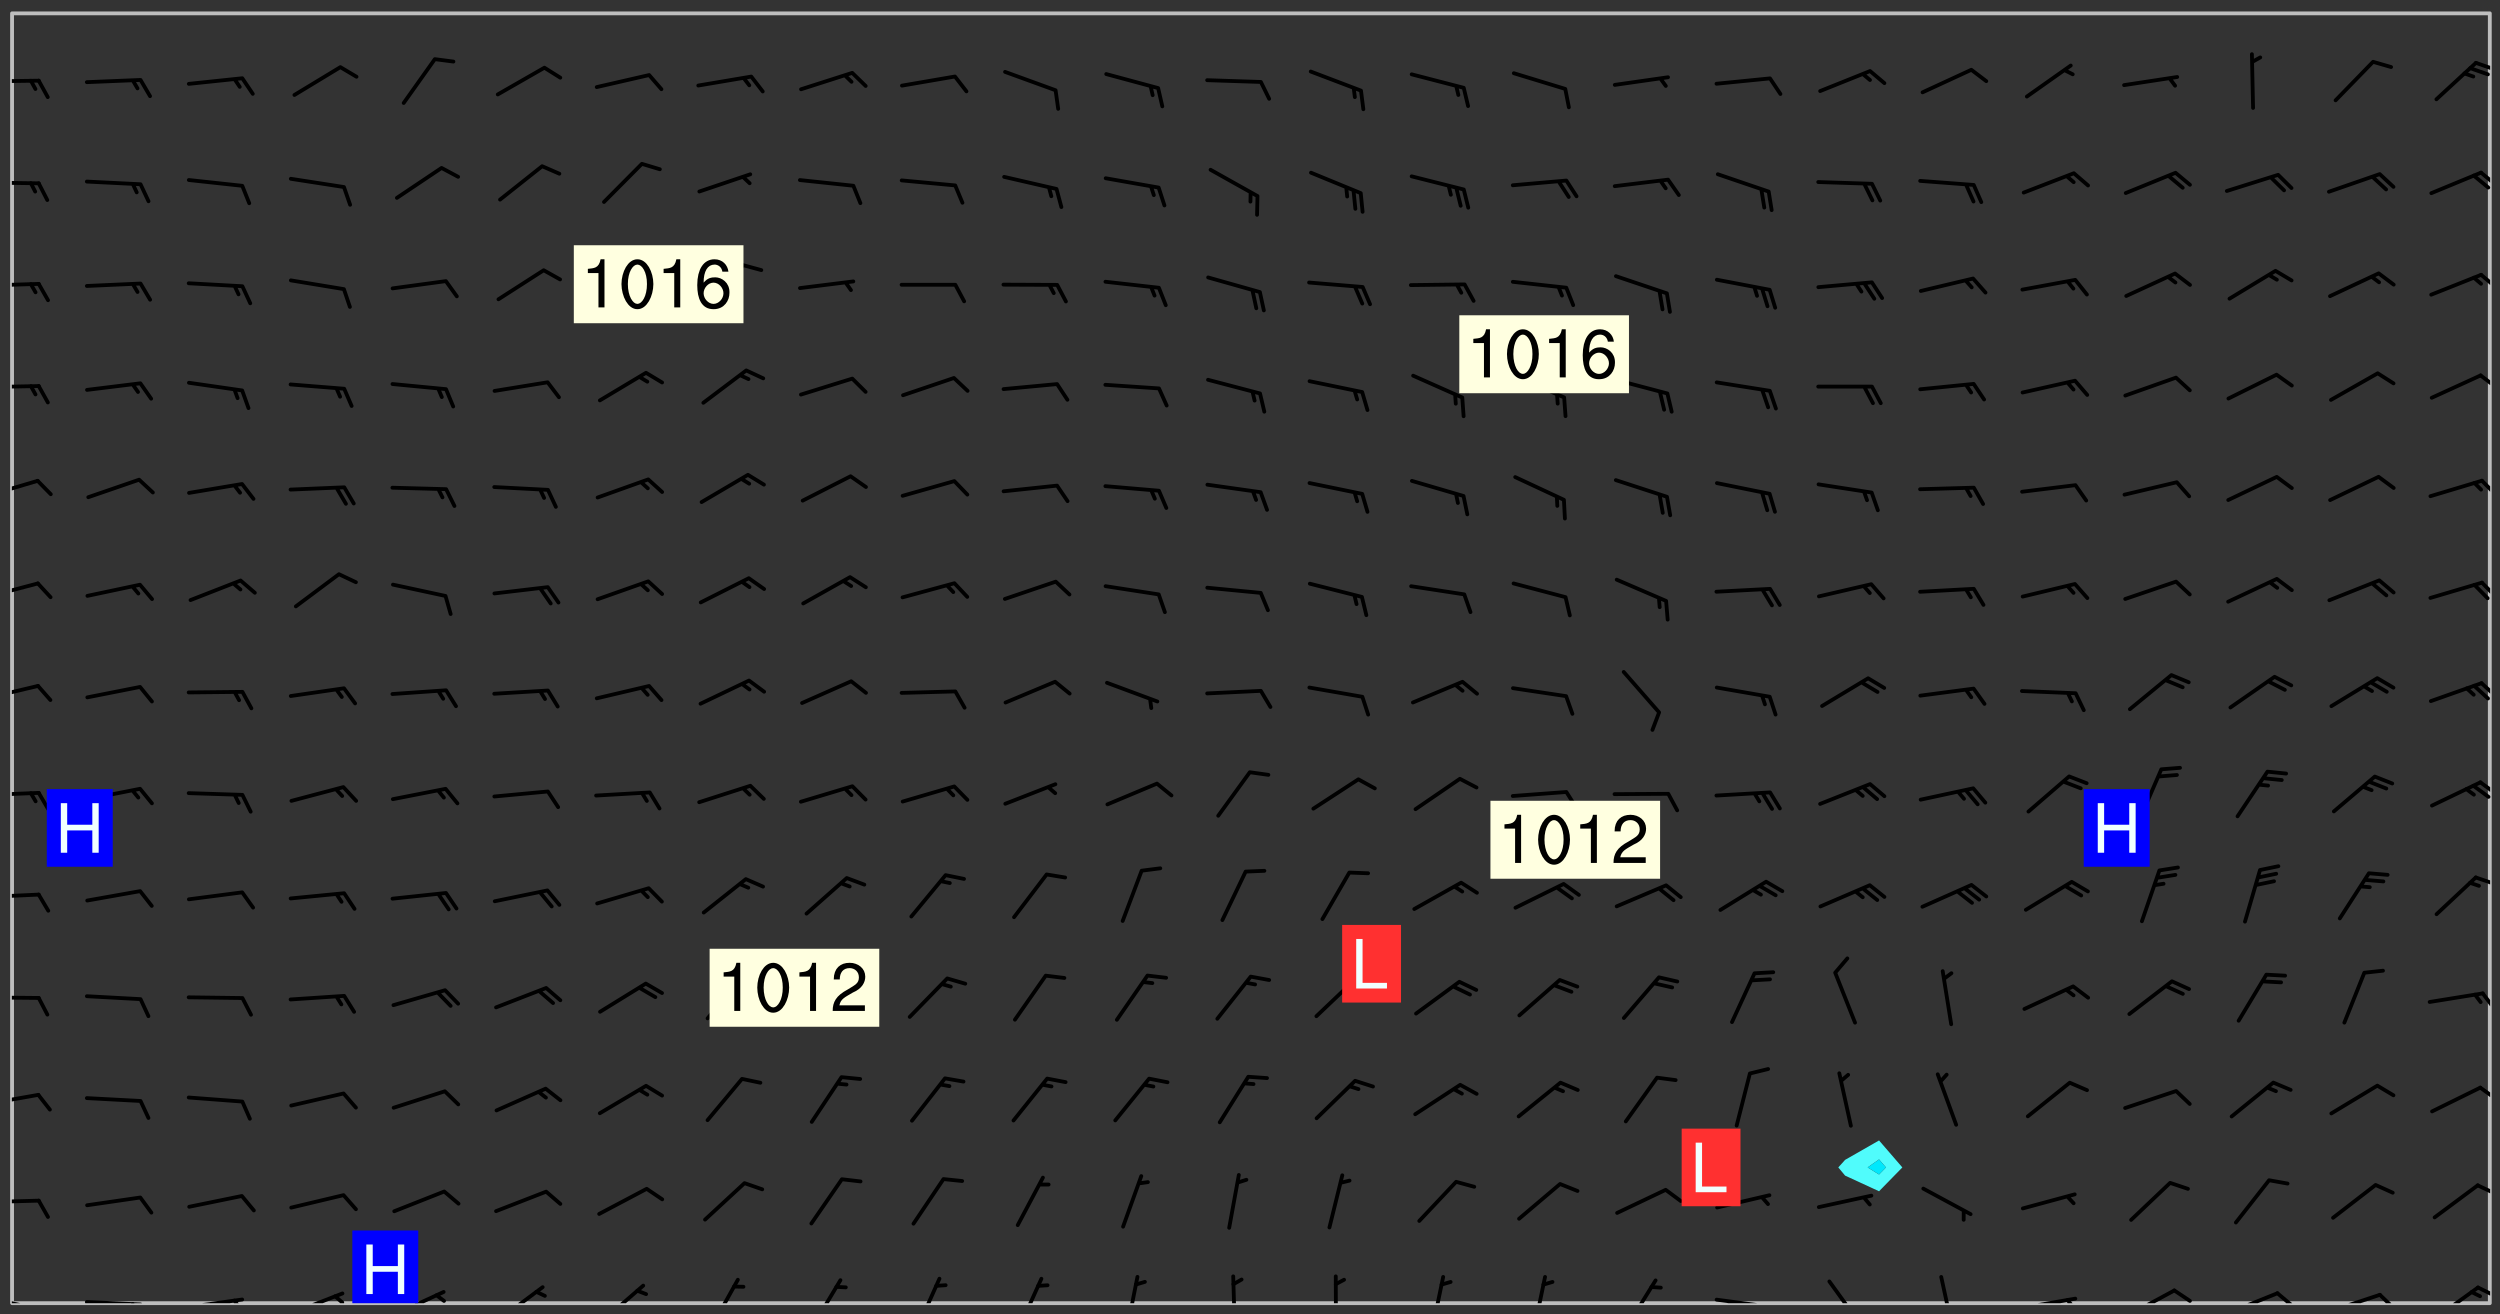 <svg xmlns="http://www.w3.org/2000/svg" role="img" xmlns:xlink="http://www.w3.org/1999/xlink" viewBox="142.45 309.95 326.84 171.84"><rect x="142.45" y="309.95" width="326.84" height="171.84" fill="#333333" stroke="none"/><defs><clipPath id="clip2"><path d="M 144 311.672 L 145 311.672 L 145 480.328 L 144 480.328 Z M 144 311.672"/></clipPath><clipPath id="clip3"><path d="M 144 311.672 L 468 311.672 L 468 480.328 L 144 480.328 Z M 144 311.672"/></clipPath><clipPath id="clip4"><path d="M 467 311.672 L 468 311.672 L 468 480.328 L 467 480.328 Z M 467 311.672"/></clipPath><clipPath id="clip5"><path d="M 144 479 L 148 479 L 148 480.328 L 144 480.328 Z M 144 479"/></clipPath><clipPath id="clip6"><path d="M 147 480 L 149 480 L 149 480.328 L 147 480.328 Z M 147 480"/></clipPath><clipPath id="clip7"><path d="M 153 479 L 162 479 L 162 480.328 L 153 480.328 Z M 153 479"/></clipPath><clipPath id="clip8"><path d="M 159 480 L 161 480 L 161 480.328 L 159 480.328 Z M 159 480"/></clipPath><clipPath id="clip9"><path d="M 166 479 L 175 479 L 175 480.328 L 166 480.328 Z M 166 479"/></clipPath><clipPath id="clip10"><path d="M 172 479 L 175 479 L 175 480.328 L 172 480.328 Z M 172 479"/></clipPath><clipPath id="clip11"><path d="M 180 478 L 188 478 L 188 480.328 L 180 480.328 Z M 180 478"/></clipPath><clipPath id="clip12"><path d="M 186 479 L 188 479 L 188 480.328 L 186 480.328 Z M 186 479"/></clipPath><clipPath id="clip13"><path d="M 193 478 L 201 478 L 201 480.328 L 193 480.328 Z M 193 478"/></clipPath><clipPath id="clip14"><path d="M 199 479 L 201 479 L 201 480.328 L 199 480.328 Z M 199 479"/></clipPath><clipPath id="clip15"><path d="M 207 477 L 214 477 L 214 480.328 L 207 480.328 Z M 207 477"/></clipPath><clipPath id="clip16"><path d="M 220 477 L 227 477 L 227 480.328 L 220 480.328 Z M 220 477"/></clipPath><clipPath id="clip17"><path d="M 235 477 L 240 477 L 240 480.328 L 235 480.328 Z M 235 477"/></clipPath><clipPath id="clip18"><path d="M 248 477 L 253 477 L 253 480.328 L 248 480.328 Z M 248 477"/></clipPath><clipPath id="clip19"><path d="M 262 476 L 266 476 L 266 480.328 L 262 480.328 Z M 262 476"/></clipPath><clipPath id="clip20"><path d="M 275 476 L 279 476 L 279 480.328 L 275 480.328 Z M 275 476"/></clipPath><clipPath id="clip21"><path d="M 289 476 L 292 476 L 292 480.328 L 289 480.328 Z M 289 476"/></clipPath><clipPath id="clip22"><path d="M 303 476 L 305 476 L 305 480.328 L 303 480.328 Z M 303 476"/></clipPath><clipPath id="clip23"><path d="M 316 476 L 318 476 L 318 480.328 L 316 480.328 Z M 316 476"/></clipPath><clipPath id="clip24"><path d="M 329 476 L 332 476 L 332 480.328 L 329 480.328 Z M 329 476"/></clipPath><clipPath id="clip25"><path d="M 342 476 L 345 476 L 345 480.328 L 342 480.328 Z M 342 476"/></clipPath><clipPath id="clip26"><path d="M 354 477 L 360 477 L 360 480.328 L 354 480.328 Z M 354 477"/></clipPath><clipPath id="clip27"><path d="M 366 479 L 375 479 L 375 480.328 L 366 480.328 Z M 366 479"/></clipPath><clipPath id="clip28"><path d="M 381 477 L 386 477 L 386 480.328 L 381 480.328 Z M 381 477"/></clipPath><clipPath id="clip29"><path d="M 395 476 L 398 476 L 398 480.328 L 395 480.328 Z M 395 476"/></clipPath><clipPath id="clip30"><path d="M 406 479 L 415 479 L 415 480.328 L 406 480.328 Z M 406 479"/></clipPath><clipPath id="clip31"><path d="M 412 479 L 414 479 L 414 480.328 L 412 480.328 Z M 412 479"/></clipPath><clipPath id="clip32"><path d="M 420 478 L 427 478 L 427 480.328 L 420 480.328 Z M 420 478"/></clipPath><clipPath id="clip33"><path d="M 426 478 L 429 478 L 429 480.328 L 426 480.328 Z M 426 478"/></clipPath><clipPath id="clip34"><path d="M 433 478 L 441 478 L 441 480.328 L 433 480.328 Z M 433 478"/></clipPath><clipPath id="clip35"><path d="M 439 478 L 443 478 L 443 480.328 L 439 480.328 Z M 439 478"/></clipPath><clipPath id="clip36"><path d="M 446 478 L 454 478 L 454 480.328 L 446 480.328 Z M 446 478"/></clipPath><clipPath id="clip37"><path d="M 453 478 L 456 478 L 456 480.328 L 453 480.328 Z M 453 478"/></clipPath><clipPath id="clip38"><path d="M 460 478 L 467 478 L 467 480.328 L 460 480.328 Z M 460 478"/></clipPath><clipPath id="clip39"><path d="M 466 478 L 468 478 L 468 480 L 466 480 Z M 466 478"/></clipPath><clipPath id="clip40"><path d="M 144 466 L 148 466 L 148 468 L 144 468 Z M 144 466"/></clipPath><clipPath id="clip41"><path d="M 466 464 L 468 464 L 468 467 L 466 467 Z M 466 464"/></clipPath><clipPath id="clip42"><path d="M 144 452 L 148 452 L 148 455 L 144 455 Z M 144 452"/></clipPath><clipPath id="clip43"><path d="M 466 451 L 468 451 L 468 454 L 466 454 Z M 466 451"/></clipPath><clipPath id="clip44"><path d="M 144 440 L 148 440 L 148 441 L 144 441 Z M 144 440"/></clipPath><clipPath id="clip45"><path d="M 466 439 L 468 439 L 468 443 L 466 443 Z M 466 439"/></clipPath><clipPath id="clip46"><path d="M 144 426 L 148 426 L 148 428 L 144 428 Z M 144 426"/></clipPath><clipPath id="clip47"><path d="M 465 424 L 468 424 L 468 426 L 465 426 Z M 465 424"/></clipPath><clipPath id="clip48"><path d="M 144 413 L 148 413 L 148 415 L 144 415 Z M 144 413"/></clipPath><clipPath id="clip49"><path d="M 466 411 L 468 411 L 468 414 L 466 414 Z M 466 411"/></clipPath><clipPath id="clip50"><path d="M 465 412 L 468 412 L 468 415 L 465 415 Z M 465 412"/></clipPath><clipPath id="clip51"><path d="M 144 399 L 148 399 L 148 402 L 144 402 Z M 144 399"/></clipPath><clipPath id="clip52"><path d="M 466 399 L 468 399 L 468 402 L 466 402 Z M 466 399"/></clipPath><clipPath id="clip53"><path d="M 144 385 L 148 385 L 148 389 L 144 389 Z M 144 385"/></clipPath><clipPath id="clip54"><path d="M 466 385 L 468 385 L 468 389 L 466 389 Z M 466 385"/></clipPath><clipPath id="clip55"><path d="M 144 372 L 148 372 L 148 376 L 144 376 Z M 144 372"/></clipPath><clipPath id="clip56"><path d="M 466 372 L 468 372 L 468 375 L 466 375 Z M 466 372"/></clipPath><clipPath id="clip57"><path d="M 144 360 L 148 360 L 148 361 L 144 361 Z M 144 360"/></clipPath><clipPath id="clip58"><path d="M 466 358 L 468 358 L 468 361 L 466 361 Z M 466 358"/></clipPath><clipPath id="clip59"><path d="M 144 346 L 148 346 L 148 348 L 144 348 Z M 144 346"/></clipPath><clipPath id="clip60"><path d="M 466 345 L 468 345 L 468 348 L 466 348 Z M 466 345"/></clipPath><clipPath id="clip61"><path d="M 144 333 L 148 333 L 148 335 L 144 335 Z M 144 333"/></clipPath><clipPath id="clip62"><path d="M 466 332 L 468 332 L 468 335 L 466 335 Z M 466 332"/></clipPath><clipPath id="clip63"><path d="M 465 332 L 468 332 L 468 335 L 465 335 Z M 465 332"/></clipPath><clipPath id="clip64"><path d="M 144 320 L 148 320 L 148 321 L 144 321 Z M 144 320"/></clipPath><clipPath id="clip65"><path d="M 465 317 L 468 317 L 468 320 L 465 320 Z M 465 317"/></clipPath><clipPath id="clip66"><path d="M 188 470 L 198 470 L 198 480.328 L 188 480.328 Z M 188 470"/></clipPath><g id="surface448" clip-path="url(#clip1)"><path fill="#fff" fill-opacity="0" fill-rule="evenodd" d="M 0 0 L 1000 0 L 1000 1000 L 0 1000 Z M 0 0"/><path fill="#d3d3d3" fill-opacity="0" fill-rule="evenodd" d="M162.152 355.867L161.918 356.16 161.977 356.395 162.094 356.566 162.27 356.801 162.562 357.148 162.676 357.207 162.793 357.035 162.852 356.801 163.027 356.625 163.492 356.449 164.191 356.449 164.426 356.742 164.715 357.559 164.773 357.734 164.949 357.965 165.301 358.199 166 358.898 166.172 359.074 166.406 359.422 166.641 359.832 166.93 360.414 167.34 360.879 167.57 361.113 167.805 361.289 167.922 361.52 168.098 361.812 168.27 362.977 168.27 363.211 168.328 363.5 168.387 363.617 168.504 363.734 168.852 364.145 168.969 364.316 169.145 364.492 169.32 364.727 169.438 364.898 169.609 365.25 169.668 365.484 169.902 365.891 170.137 365.832 169.961 366.008 169.902 366.938 169.32 366.938 169.086 366.824 168.738 366.938 168.621 367.055 168.562 367.348 168.504 367.523 168.387 367.695 167.922 367.988 167.863 368.223 167.805 368.336 167.805 368.98 167.863 369.152 167.863 369.562 167.922 369.621 167.922 370.027 167.98 370.434 168.098 370.609 168.156 370.668 168.387 371.309 168.328 371.602 168.328 372.301 168.27 372.883 168.27 373.117 168.211 373.348 168.156 373.699 168.156 375.621 168.211 375.738 168.637 375.738 168.27 375.855 168.246 376.207 169.137 377.375 170.879 377.914 172.219 378.273 172.219 378.812 172.309 379.621 172.844 380.336 174.363 380.605 175.254 380.52 175.344 381.684 175.879 381.863 177.039 381.684 179.094 380.699 180.254 380.336 182.133 380.16 183.828 379.98 183.648 380.699 182.133 380.785 180.883 380.875 180.078 381.145 179.004 381.953 179.273 382.672 179.809 383.57 179.629 384.195 179.363 385.004 179.629 386.082 180.254 386.98 181.059 387.16 182.309 386.98 182.043 387.703 182.141 388.207 182.195 388.5 182.195 388.672 182.254 388.965 182.254 389.371 182.43 389.488 182.781 389.605 183.188 389.605 183.48 389.43 183.594 389.312 183.652 389.195 183.77 388.965 183.828 388.789 184.18 388.324 184.41 388.148 184.586 388.09 184.762 388.148 184.82 388.324 184.938 389.312 184.992 389.781 185.051 389.953 185.168 390.188 185.344 390.246 186.16 390.305 186.449 390.305 186.566 390.539 186.625 390.945 186.684 391.297 186.684 392.402 186.801 392.695 186.918 393.043 187.207 393.742 187.383 394.094 187.965 394.848 188.316 395.023 188.488 395.082 188.957 395.316 189.598 395.781 189.945 396.016 190.238 396.191 190.531 396.246 190.762 396.309 191.578 396.656 191.871 396.832 191.984 397.004 192.336 397.355 192.453 397.531 192.977 398.172 192.977 398.461 193.035 398.812 193.035 399.16 193.094 399.512 193.152 399.801 193.27 399.859 193.441 399.918 193.617 399.918 194.199 400.152 194.375 400.27 194.551 400.559 194.727 400.793 194.84 401.027 195.133 401.258 195.25 401.375 195.25 401.785 195.309 401.84 195.598 402.074 195.832 402.191 195.891 402.309 196.008 402.48 196.066 402.598 196.297 402.832 196.355 403.008 196.59 403.066 196.707 403.125 196.59 403.238 196.531 403.355 196.531 403.473 196.414 403.766 196.297 404.055 196.297 404.637 196.473 404.754 196.59 404.812 196.648 404.93 196.766 405.047 196.879 405.105 197.055 405.453 197.113 405.805 197.172 406.211 197.172 406.387 197.113 406.562 196.996 407.262 196.996 407.434 197.113 407.609 197.406 407.902 197.812 407.902 197.988 408.02 198.105 408.191 198.223 408.484 198.223 408.719 197.695 408.719 197.465 408.484 197.23 408.484 197.055 408.543 196.996 409.242 197.055 409.59 197.172 409.766 197.348 410.176 197.465 410.406 197.754 410.875 197.93 410.93 198.453 410.93 198.688 410.988 199.445 411.629 199.504 411.922 199.504 412.156 199.562 412.215 199.793 412.562 199.793 412.914 199.676 413.086 199.676 413.379 199.969 413.668 200.262 413.844 200.434 413.902 200.727 414.078 201.02 414.195 201.602 414.602 201.891 414.836 202.184 415.012 202.402 415.172 202.418 415.184 202.648 415.359 203.289 415.883 203.465 416.117 203.582 416.293 203.758 416.469 203.871 416.641 203.871 417.281 203.988 417.457 204.457 417.574 205.039 417.691 205.273 417.75 205.504 417.863 205.797 417.98 205.91 418.039 206.496 418.391 206.785 418.562 206.961 418.625 207.137 418.68 207.312 418.738 208.012 419.09 208.301 419.266 208.535 419.32 208.824 419.496 209.059 419.613 209.699 420.02 209.992 420.137 210.164 420.195 210.398 420.254 210.809 420.312 211.039 420.371 211.273 420.488 211.332 420.66 210.922 420.836 211.391 420.895 211.449 421.188 211.562 421.422 211.738 421.477 211.973 421.535 212.148 421.594 212.555 421.711 213.195 421.945 213.312 422.117 213.371 422.352 213.371 422.527 213.312 422.645 213.254 423.051 213.488 423.285 213.605 423.344 213.953 423.461 214.594 423.691 214.77 423.809 215.059 423.926 215.234 424.102 215.469 424.566 216.051 425.672 216.227 425.848 216.574 426.023 216.75 426.141 217.102 426.258 218.148 426.781 218.383 426.84 218.848 426.953 219.141 427.012 219.605 427.188 220.363 427.77 220.598 428.004 220.945 428.469 221.121 428.645 221.41 428.879 222.227 429.578 222.52 429.754 222.809 430.043 223.102 430.219 223.395 430.508 224.09 431.148 224.266 431.324 224.559 431.559 224.848 431.793 225.316 432.082 225.957 432.664 226.305 432.898 226.539 433.191 226.887 433.539 227.238 434.004 228.172 434.996 228.52 435.402 228.637 435.578 228.871 435.637 228.984 435.754 229.629 435.93 229.859 436.043 230.094 436.102 230.387 436.277 230.617 436.395 231.551 437.094 231.957 437.5 232.191 437.676 232.598 437.852 232.832 437.969 233.648 438.316 233.996 438.551 234.23 438.668 234.523 438.957 234.754 439.074 235.512 439.426 235.863 439.598 236.094 439.656 236.387 439.773 236.621 439.832 237.492 440.008 238.309 440.008 238.777 440.238 238.949 440.297 239.824 440.996 240.289 441.113 240.582 441.172 240.758 441.23 240.988 441.289 241.457 441.348 241.805 441.406 242.156 441.465 242.562 441.523 242.855 441.523 243.027 441.582 243.027 441.812 243.203 441.988 243.496 441.988 243.844 442.047 244.195 442.105 244.895 442.223 245.535 442.223 246 441.988 246.293 441.812 246.465 441.695 246.875 441.523 247.164 441.348 248.098 440.883 248.566 440.59 249.09 440.297 249.555 440.125 250.02 439.949 251.07 439.484 251.359 439.367 251.77 439.25 252.059 439.133 252.586 438.957 254.102 438.258 254.684 437.91 254.973 437.852 255.266 437.793 255.613 437.676 256.488 437.445 256.84 437.328 256.953 437.328 257.188 437.27 258.062 437.035 258.297 436.977 259.109 436.977 259.461 436.918 260.277 436.801 260.449 436.742 260.801 436.688 261.094 436.629 261.324 436.57 262.141 436.395 262.316 436.336 262.664 436.336 262.898 436.277 263.363 436.16 264.121 435.988 264.355 435.93 264.703 435.93 265.113 435.812 265.402 435.754 266.688 435.695 266.977 435.695 267.387 435.637 267.617 435.578 267.793 435.578 268.668 435.461 269.074 435.461 269.484 435.344 269.832 435.344 270.184 435.23 271.055 435.172 272.805 435.172 273.852 435.461 274.262 435.578 274.551 435.695 274.902 435.812 275.191 435.93 276.242 436.102 276.531 436.16 276.824 436.16 277.117 436.219 277.289 436.277 277.699 436.336 277.871 436.395 277.988 436.453 278.105 436.453 278.223 436.512 278.574 436.57 278.688 436.57 279.098 436.637 281.02 437.031 282.945 437.426 284.465 437.875 286.16 438.594 288.305 439.398 289.91 438.68 291.34 437.875 292.5 436.797 293.75 436.348 296.785 435.629 298.66 435.27 300.805 433.922 303.039 432.668 305.539 431.41 307.234 430.961 309.02 430.781 310.18 430.512 310.805 431.051 312.145 430.781 312.859 429.793 313.844 428.449 314.289 428.27 315.094 427.91 316.969 427.371 318.754 426.922 320.004 426.652 321.164 426.562 322.863 426.473 324.824 426.203 326.074 426.113 326.613 426.113 327.238 426.023 328.129 426.023 330.273 425.844 332.684 425.664 335.273 425.574 336.969 425.754 338.578 425.844 340.008 426.203 341.168 426.922 343.043 427.91 344.203 429.438 344.469 430.152 345.098 430.242 345.453 431.141 345.988 431.68 346.523 433.207 347.598 433.566 348.133 433.566 347.328 434.102 347.418 435.809 348.133 438.504 349.023 439.309 349.918 440.297 350.633 441.555 352.418 442.094 353.938 441.914 354.293 443.258 355.902 442.453 356.883 441.914 357.152 442.184 357.469 441.969 357.688 441.824 358.488 442.273 358.938 441.914 359.293 441.914 359.828 441.645 360.367 440.926 360.902 440.656 361.527 439.668 362.688 440.117 363.527 440.488 364.922 441.105 366.617 440.926 368.223 440.926 370.008 441.016 370.188 439.309 370.723 437.965 371.527 438.234 372.02 439.082 372.422 439.488 372.332 440.027 372.332 440.387 373.047 440.836 373.758 440.566 375.188 440.566 375.547 441.555 375.992 442.812 376.707 444.156 377.957 444.785 379.652 445.414 380.367 445.234 380.547 444.695 381.527 444.605 381.977 444.965 382.062 446.223 381.797 446.852 381.262 447.031 381.262 447.57 381.977 448.555 382.242 449.094 383.227 450.082 384.027 451.16 383.762 451.52 383.672 452.418 383.047 454.75 382.691 456.816 382.602 458.609 382.422 459.328 382.332 459.867 382.332 461.305 381.352 463.188 380.992 464.895 380.457 465.793 379.652 466.961 379.387 467.5 381.441 468.754 381.527 469.113 381.172 469.652 381.082 469.473 381.082 470.281 381.172 471.719 380.727 472.434 379.652 472.527 379.387 473.242 379.922 474.141 380.727 474.859 381.887 475.668 383.227 475.938 383.672 476.297 383.316 476.746 381.527 476.656 380.277 476.207 379.562 475.488 378.938 475.398 378.762 478.988 378.574 480.297 467.934 480.297 467.934 311.703 412.664 311.703 412.664 360.785 413.426 360.91 416.715 361.453 418.738 364.289 418.738 367.043 421.09 367.375 423.438 367.707 427.488 367.707 426.109 371.867 424.086 372.574 422.062 373.277 421.52 373.621 418.926 375.238 418.738 375.355 416.715 373.277 415.984 370.535 413.312 368.457 411.938 364.957 411.871 364.875 409.914 362.203 412.664 360.785 412.664 311.703 294.422 311.703 294.422 403.117 294.539 403.148 294.672 403.16 294.746 403.234 294.852 403.281 294.941 403.34 295.027 403.398 295.117 403.457 295.414 403.754 295.473 403.844 295.504 403.961 295.531 404.078 295.547 404.215 295.516 404.332 295.457 404.422 295.398 404.508 295.355 404.613 295.309 404.715 295.281 404.836 295.281 404.98 295.457 405.25 295.605 405.398 295.68 405.484 295.754 405.559 295.797 405.664 295.859 405.754 295.918 405.84 295.961 405.945 296.02 406.035 296.066 406.137 296.109 406.242 296.168 406.328 296.285 406.508 296.359 406.582 296.422 406.668 296.48 406.758 296.523 406.863 296.582 406.953 296.641 407.039 296.703 407.129 296.762 407.219 296.805 407.32 296.922 407.5 296.996 407.574 297.055 407.66 297.129 407.734 297.219 407.793 297.324 407.84 297.473 407.84 297.605 407.824 297.738 407.84 297.84 407.793 297.914 407.719 297.961 407.617 297.945 407.484 297.945 407.336 297.898 407.23 297.871 407.113 297.824 407.012 297.797 406.891 297.754 406.789 297.691 406.699 297.648 406.598 297.605 406.492 297.574 406.375 297.559 406.242 297.547 406.105 297.633 406.047 297.691 405.961 297.812 405.93 297.855 406.035 297.871 406.168 297.871 406.285 297.93 406.387 297.988 406.477 298.078 406.535 298.227 406.684 298.285 406.773 298.328 406.879 298.316 406.98 298.402 407.039 298.508 407.086 298.594 407.145 298.684 407.203 298.758 407.277 298.641 407.305 298.535 407.352 298.449 407.41 298.375 407.484 298.316 407.574 298.254 407.66 298.227 407.781 298.18 407.883 298.137 407.988 298.105 408.105 298.094 408.238 298.078 408.371 298.078 408.52 298.105 408.637 298.152 408.742 298.195 408.844 298.254 408.934 298.328 409.008 298.418 409.066 298.492 409.141 298.582 409.199 298.641 409.289 298.684 409.395 298.73 409.496 298.848 409.527 298.98 409.543 299.129 409.543 299.246 409.512 299.352 409.555 299.395 409.66 299.441 409.762 299.469 409.883 299.5 410 299.527 410.117 299.559 410.238 299.586 410.355 299.691 410.398 299.793 410.445 299.926 410.43 300.074 410.578 300.137 410.664 300.211 410.738 300.281 410.812 300.371 410.875 300.477 410.918 300.578 410.961 300.695 410.992 300.832 411.008 300.949 410.977 301.023 410.902 301.051 410.785 301.039 410.652 301.008 410.531 300.98 410.414 301.023 410.309 301.141 410.309 301.23 410.371 301.348 410.398 301.496 410.398 301.629 410.414 301.777 410.414 301.91 410.43 302.043 410.414 302.191 410.414 302.324 410.398 302.457 410.387 302.594 410.398 302.711 410.371 302.844 410.355 303.035 410.297 302.977 410.473 302.961 410.605 302.934 410.727 302.918 410.859 302.859 410.945 302.727 410.961 302.621 411.008 302.516 411.051 302.398 411.082 302.281 411.109 302.016 411.141 301.867 411.141 301.734 411.156 301.66 411.23 301.719 411.316 301.867 411.465 301.984 411.645 302.059 411.715 302.148 411.777 302.238 411.836 302.324 411.895 302.414 411.953 302.516 411.996 302.621 412.059 302.727 412.102 302.812 412.16 302.918 412.207 303.02 412.25 303.199 412.367 303.258 412.457 303.215 412.559 303.168 412.664 303.184 412.797 303.406 413.02 303.465 413.109 303.508 413.211 303.539 413.332 303.582 413.434 303.598 413.566 303.629 413.684 303.641 413.82 303.672 413.938 303.82 414.086 303.922 414.129 304.027 414.172 304.145 414.203 304.277 414.219 304.414 414.234 304.531 414.234 304.648 414.203 304.738 414.145 304.781 414.039 304.828 413.938 304.871 413.832 304.902 413.715 304.914 413.582 304.914 413.434 304.902 413.301 304.887 413.168 304.855 413.051 304.812 412.945 304.766 412.84 304.723 412.738 304.68 412.633 304.664 412.5 304.68 412.367 304.707 412.25 304.738 412.133 304.766 412.012 304.812 411.91 304.902 411.852 304.988 411.789 305.062 411.715 305.152 411.656 305.375 411.434 305.434 411.348 305.508 411.273 305.625 411.094 305.684 411.008 305.684 410.859 305.609 410.785 305.508 410.738 305.402 410.695 305.301 410.652 305.242 410.562 305.195 410.457 305.168 410.34 305.258 410.281 305.375 410.25 305.477 410.207 305.656 410.09 305.805 409.941 305.816 409.809 305.805 409.703 305.715 409.645 305.582 409.66 305.434 409.66 305.301 409.676 305.168 409.66 305.047 409.629 304.961 409.57 304.887 409.496 304.828 409.406 304.766 409.32 304.648 409.141 304.59 409.055 304.621 408.934 304.707 408.875 304.828 408.844 304.887 408.758 304.887 408.637 304.855 408.52 304.797 408.43 304.738 408.344 304.691 408.238 304.664 408.121 304.648 407.988 304.707 407.898 304.781 407.824 304.871 407.766 304.988 407.586 305.062 407.512 305.121 407.426 305.27 407.277 305.391 407.246 305.523 407.23 305.656 407.246 305.73 407.32 305.773 407.426 305.789 407.559 305.758 407.676 305.641 407.707 305.508 407.719 305.359 407.867 305.316 407.973 305.27 408.074 305.242 408.195 305.211 408.312 305.211 408.461 305.242 408.578 305.285 408.684 305.344 408.773 305.418 408.844 305.492 408.918 305.609 408.949 305.73 408.977 305.848 408.949 305.98 408.934 306.098 408.934 306.188 408.992 306.262 409.066 306.309 409.172 306.367 409.258 306.469 409.305 306.602 409.32 306.707 409.363 306.793 409.422 306.781 409.527 306.707 409.602 306.527 409.719 306.469 409.809 306.379 409.867 306.309 409.941 306.234 410.016 306.172 410.105 306.145 410.223 306.129 410.355 306.145 410.488 306.129 410.621 306.129 410.77 306.145 410.902 306.172 411.02 306.203 411.141 306.277 411.215 306.367 411.273 306.453 411.332 306.543 411.391 306.66 411.422 306.66 411.508 306.559 411.555 306.469 411.613 306.203 411.645 306.086 411.672 305.938 411.672 305.832 411.715 305.73 411.762 305.672 411.852 305.609 412.086 305.598 412.219 305.566 412.34 305.551 412.473 305.551 412.766 305.539 412.898 305.551 413.035 305.566 413.168 305.699 413.184 305.832 413.195 305.953 413.227 306.039 413.285 306.113 413.359 306.16 413.465 306.203 413.566 306.219 413.699 306.219 414.145 306.203 414.277 306.203 414.723 306.234 414.988 306.262 415.105 306.277 415.238 306.309 415.355 306.395 415.566 306.426 415.832 306.426 415.98 306.395 416.098 306.367 416.215 306.336 416.336 306.309 416.453 306.277 416.57 306.246 416.691 306.234 416.824 306.219 416.957 306.309 417.016 306.426 416.984 306.527 417 306.574 417.105 306.543 417.371 306.543 417.812 306.5 417.918 306.453 418.023 306.41 418.125 306.367 418.23 306.309 418.316 306.277 418.438 306.234 418.555 306.203 418.672 306.188 418.805 306.203 418.938 306.262 419.027 306.367 419.074 306.453 419.133 306.512 419.219 306.5 419.355 306.469 419.473 306.426 419.574 306.426 420.02 306.41 420.152 306.41 420.301 306.379 420.418 306.336 420.523 306.309 420.641 306.262 420.746 306.219 420.848 306.188 420.969 306.16 421.086 306.129 421.219 306.098 421.336 306.07 421.453 306.027 421.559 305.996 421.676 305.965 421.797 305.953 421.93 305.938 422.062 305.938 422.359 305.965 422.477 305.965 422.625 306.012 423.023 306.039 423.141 306.098 423.23 306.219 423.262 306.367 423.262 306.5 423.246 306.559 423.336 306.559 423.453 306.5 423.543 306.41 423.602 306.309 423.645 306.203 423.691 306.113 423.75 306.027 423.809 305.891 423.824 305.773 423.793 305.641 423.777 305.539 423.824 305.477 423.91 305.465 424.047 305.449 424.18 305.418 424.297 305.391 424.414 305.375 424.547 305.344 424.668 305.344 424.965 305.359 425.098 305.391 425.215 305.391 425.363 305.402 425.496 305.402 425.645 305.375 425.762 305.328 425.863 305.301 425.984 305.27 426.102 305.211 426.191 305.137 426.266 305.035 426.309 304.93 426.355 304.812 426.383 304.691 426.414 304.59 426.367 304.648 426.281 304.754 426.234 304.781 426.117 304.812 426 304.84 425.879 304.871 425.762 304.871 425.613 304.887 425.48 304.855 425.363 304.812 425.258 304.707 425.273 304.633 425.348 304.531 425.391 304.441 425.453 304.367 425.527 304.324 425.629 304.309 425.762 304.277 425.879 304.25 426 304.219 426.117 304.191 426.234 304.16 426.355 304.133 426.473 304.102 426.59 304.059 426.695 303.969 426.754 303.879 426.754 303.762 426.723 303.73 426.637 303.746 426.5 303.715 426.383 303.715 426.234 303.703 426.102 303.703 425.953 303.641 425.719 303.613 425.598 303.57 425.496 303.523 425.391 303.465 425.305 303.406 425.215 303.363 425.109 303.301 425.023 303.152 424.875 303.082 424.801 302.977 424.754 302.871 424.711 302.77 424.668 302.473 424.371 302.383 424.297 302.297 424.238 302.191 424.195 302.102 424.133 302.016 424.074 301.91 424.031 301.82 423.973 301.734 423.91 301.66 423.84 301.555 423.793 301.469 423.734 301.363 423.691 301.273 423.629 301.172 423.586 301.066 423.543 300.98 423.484 300.875 423.438 300.77 423.395 300.668 423.348 300.578 423.289 300.477 423.246 300.371 423.203 300.281 423.141 300.164 423.113 300.031 423.098 299.898 423.113 299.75 423.113 299.617 423.129 299.5 423.098 299.41 423.039 299.336 422.965 299.246 422.906 299.145 422.859 298.996 422.859 298.875 422.832 298.773 422.789 298.699 422.715 298.582 422.535 298.492 422.477 298.391 422.434 298.301 422.371 298.195 422.328 298.105 422.27 298.02 422.211 297.914 422.164 297.855 422.078 297.797 421.988 297.754 421.883 297.707 421.781 297.633 421.707 297.547 421.648 297.473 421.574 297.383 421.516 297.16 421.293 297.117 421.188 297.086 420.922 297.191 420.879 297.336 420.879 297.441 420.922 297.516 420.996 297.605 421.055 297.691 421.113 297.797 421.16 297.887 421.219 298.035 421.367 298.105 421.441 298.254 421.59 298.316 421.676 298.391 421.75 298.477 421.809 298.551 421.883 298.641 421.945 298.73 422.004 298.816 422.062 299.086 422.238 299.188 422.285 299.293 422.328 299.395 422.371 299.441 422.297 299.5 422.211 299.574 422.137 299.645 422.062 299.75 422.105 299.824 422.18 299.883 422.27 299.926 422.371 299.973 422.477 300.016 422.582 300.137 422.609 300.254 422.582 300.328 422.492 300.371 422.387 300.43 422.297 300.504 422.223 300.609 422.18 300.727 422.152 300.859 422.164 300.949 422.223 301.098 422.371 301.156 422.461 301.199 422.566 301.246 422.668 301.289 422.773 301.332 422.875 301.438 422.922 301.543 422.965 301.676 422.98 301.762 422.922 301.82 422.832 301.895 422.758 302 422.715 302.117 422.742 302.223 422.789 302.324 422.832 302.43 422.875 302.531 422.922 302.711 423.039 302.711 423.156 302.695 423.289 302.711 423.422 302.727 423.559 302.785 423.645 302.887 423.691 303.008 423.719 303.125 423.75 303.273 423.75 303.391 423.719 303.449 423.629 303.629 423.512 303.688 423.422 303.762 423.348 303.82 423.262 303.938 423.082 304.117 422.965 304.234 422.996 304.324 423.055 304.367 423.129 304.352 423.262 304.352 423.379 304.441 423.438 304.59 423.438 304.723 423.422 304.855 423.41 305.121 423.379 305.227 423.336 305.344 423.305 305.465 423.277 305.539 423.203 305.609 423.129 305.672 423.039 305.656 422.934 305.609 422.832 305.508 422.789 305.402 422.773 305.285 422.801 305.02 422.832 304.871 422.832 304.797 422.758 304.707 422.699 304.59 422.668 304.473 422.641 304.34 422.625 304.191 422.625 304.059 422.641 303.762 422.641 303.656 422.594 303.508 422.445 303.465 422.344 303.406 422.254 303.629 422.031 303.715 421.973 303.82 421.93 303.938 421.898 304.07 421.883 304.203 421.898 304.34 421.914 304.441 421.957 304.574 421.945 304.664 421.883 304.766 421.84 304.828 421.75 304.781 421.648 304.691 421.59 304.574 421.559 304.473 421.516 304.414 421.426 304.352 421.336 304.352 421.219 304.367 421.086 304.473 421.039 304.547 420.969 304.547 420.848 304.457 420.789 304.426 420.672 304.516 420.613 304.59 420.539 304.633 420.434 304.691 420.344 304.738 420.242 304.754 420.109 304.754 419.961 304.707 419.855 304.664 419.754 304.574 419.695 304.441 419.68 304.34 419.637 304.203 419.621 304.086 419.59 303.641 419.59 303.508 419.574 303.375 419.562 303.242 419.547 303.125 419.516 302.977 419.516 302.844 419.5 302.711 419.488 302.445 419.457 302.324 419.414 302.238 419.355 302.164 419.281 302.164 419.133 302.176 419 302.281 418.953 302.383 418.91 302.516 418.895 302.668 418.895 302.801 418.879 303.094 418.879 303.215 418.91 303.316 418.953 303.406 419.012 303.641 419.074 303.762 419.027 303.852 418.969 303.953 418.926 304.086 418.91 304.191 418.953 304.293 419 304.426 419.012 304.547 418.984 304.691 418.984 304.812 418.953 304.93 418.926 305.035 418.879 305.109 418.805 305.195 418.746 305.344 418.598 305.402 418.512 305.449 418.406 305.477 418.289 305.492 418.184 305.391 418.141 305.301 418.082 305.184 418.051 305.078 418.008 304.988 417.945 304.914 417.859 304.84 417.785 304.738 417.742 304.633 417.695 304.531 417.652 304.473 417.562 304.426 417.461 304.34 417.25 304.277 417.164 304.219 417.074 304.145 417 304.059 416.941 303.789 416.941 303.672 416.973 303.582 417.031 303.48 417.074 303.348 417.09 303.242 417.074 303.215 416.957 303.152 416.867 303.035 416.836 302.934 416.793 302.785 416.645 302.754 416.527 302.738 416.422 302.812 416.348 302.992 416.23 303.109 416.203 303.227 416.172 303.363 416.188 303.465 416.23 303.57 416.273 303.672 416.32 303.777 416.363 303.895 416.395 304.027 416.41 304.145 416.438 304.277 416.453 304.383 416.438 304.473 416.379 304.398 416.305 304.293 416.262 304.219 416.188 304.145 416.098 303.996 415.949 303.91 415.891 303.82 415.832 303.746 415.758 303.656 415.699 303.555 415.652 303.434 415.625 303.332 415.578 303.227 415.535 303.109 415.504 303.008 415.461 302.887 415.43 302.738 415.43 302.621 415.461 302.516 415.504 302.43 415.566 302.25 415.684 302.164 415.742 302.074 415.801 301.969 415.848 301.883 415.906 301.777 415.949 301.676 415.992 301.57 416.039 301.496 416.113 301.438 416.203 301.379 416.289 301.332 416.395 301.273 416.48 301.199 416.555 301.066 416.543 300.949 416.512 300.832 416.512 300.758 416.586 300.668 416.645 300.594 416.719 300.504 416.777 300.418 416.836 300.312 416.883 300.211 416.926 300.074 416.941 299.973 416.898 299.824 416.75 299.719 416.703 299.633 416.703 299.527 416.75 299.426 416.793 299.305 416.824 299.188 416.793 299.113 416.719 299.113 416.602 299.145 416.48 299.219 416.41 299.277 416.32 299.352 416.246 299.469 416.215 299.574 416.172 299.867 416.172 300 416.156 300.137 416.141 300.238 416.098 300.328 416.039 300.43 415.992 300.52 415.934 300.652 415.922 300.742 415.98 300.875 415.992 300.965 415.934 301.051 415.875 301.156 415.832 301.246 415.773 301.332 415.711 301.422 415.652 301.57 415.504 301.629 415.418 301.688 415.328 301.793 415.285 301.926 415.27 302.043 415.297 302.164 415.328 302.223 415.27 302.281 415.18 302.312 414.914 302.34 414.797 302.445 414.809 302.578 414.824 302.68 414.781 302.77 414.723 302.828 414.633 302.902 414.559 302.961 414.469 303.008 414.367 303.02 414.234 303.008 414.102 302.961 413.996 302.812 413.848 302.754 413.758 302.695 413.672 302.652 413.566 302.652 413.121 302.668 412.988 302.668 412.84 302.68 412.707 302.621 412.648 302.531 412.707 302.43 412.664 302.25 412.547 302.164 412.488 302.102 412.398 302.043 412.309 301.969 412.234 301.883 412.176 301.762 412.207 301.66 412.219 301.555 412.266 301.469 412.324 301.363 412.367 301.215 412.516 301.125 412.574 301.039 412.633 300.949 412.695 300.844 412.738 300.711 412.754 300.711 412.633 300.816 412.59 300.934 412.559 301.008 412.488 301.051 412.383 301.051 412.234 301.023 412.117 300.875 411.969 300.742 411.953 300.594 411.953 300.477 411.984 300.371 412.027 300.27 412.07 300.18 412.133 300.062 412.16 299.988 412.086 300 411.953 299.957 411.852 299.914 411.746 299.824 411.688 299.707 411.715 299.586 411.746 299.469 411.777 299.367 411.82 299.246 411.852 299.145 411.895 299.039 411.938 298.949 411.996 298.848 412.012 298.848 411.895 298.863 411.762 298.805 411.672 298.73 411.715 298.582 411.863 298.523 411.953 298.449 412.027 298.402 412.133 298.359 412.234 298.285 412.309 298.227 412.398 298.152 412.473 298.094 412.559 298.02 412.633 297.93 412.695 297.855 412.766 297.781 412.84 297.68 412.855 297.547 412.871 297.441 412.828 297.441 412.707 297.59 412.559 297.633 412.457 297.691 412.367 297.738 412.266 297.781 412.16 297.84 412.07 297.871 411.953 297.914 411.852 297.945 411.73 297.973 411.613 298.02 411.508 298.062 411.406 298.105 411.301 298.18 411.23 298.27 411.168 298.359 411.109 298.461 411.066 298.758 411.066 299.023 411.035 299.129 410.992 299.055 410.918 298.938 410.887 298.832 410.844 298.742 410.785 298.641 410.738 298.551 410.68 298.449 410.637 298.344 410.594 298.254 410.531 298.168 410.473 298.062 410.43 297.961 410.387 297.84 410.355 297.723 410.324 297.621 410.281 297.5 410.25 297.398 410.207 297.309 410.148 297.266 410.043 297.25 409.91 297.352 409.867 297.484 409.852 297.621 409.867 297.754 409.852 297.855 409.809 297.914 409.719 297.93 409.613 297.84 409.555 297.766 409.48 297.664 409.438 297.574 409.379 297.426 409.23 297.383 409.125 297.367 408.992 297.367 408.699 297.309 408.609 297.219 408.551 297.145 408.477 297.102 408.371 297.07 408.254 297.012 408.164 296.938 408.09 296.82 408.062 296.746 407.988 296.656 407.93 296.566 407.867 296.48 407.809 296.406 407.734 296.348 407.648 296.301 407.543 296.215 407.484 296.066 407.336 295.871 407.277 295.738 407.293 295.637 407.336 295.562 407.41 295.516 407.512 295.473 407.617 295.414 407.707 295.355 407.793 295.059 408.09 294.969 408.148 294.883 408.148 294.82 408.062 294.777 407.957 294.809 407.84 294.867 407.75 294.895 407.633 294.883 407.5 294.793 407.438 294.688 407.484 294.57 407.512 294.453 407.543 294.184 407.719 294.082 407.766 293.965 407.793 293.859 407.84 293.77 407.898 293.668 407.941 293.609 407.855 293.562 407.75 293.578 407.617 293.625 407.512 293.695 407.438 293.77 407.367 293.828 407.277 293.828 407.129 293.785 407.023 293.547 407.023 293.445 407.07 293.414 407.188 293.387 407.305 293.355 407.426 293.281 407.469 293.148 407.484 293.074 407.438 293.031 407.336 292.988 407.23 292.941 407.129 292.898 407.023 292.777 407.055 292.676 407.098 292.543 407.113 292.426 407.145 292.32 407.188 292.23 407.246 292.129 407.293 292.008 407.32 291.875 407.336 291.773 407.293 291.715 407.203 291.668 407.098 291.625 406.996 291.582 406.891 291.582 406.773 291.641 406.684 291.727 406.625 291.906 406.508 292.008 406.461 292.113 406.418 292.219 406.359 292.32 406.316 292.41 406.254 292.512 406.211 292.617 406.152 292.719 406.105 292.809 406.047 292.914 406.004 293.016 405.961 293.105 405.898 293.207 405.855 293.344 405.84 293.461 405.871 293.562 405.914 293.684 405.945 293.785 405.988 293.891 406.035 293.992 406.078 294.098 406.121 294.199 406.168 294.305 406.211 294.406 406.254 294.512 406.301 294.598 406.359 294.703 406.402 294.82 406.434 294.926 406.477 295.027 406.523 295.117 406.582 295.223 406.625 295.324 406.668 295.43 406.715 295.547 406.742 295.648 406.789 295.77 406.816 295.918 406.816 296.004 406.758 296.02 406.656 296.078 406.566 296.051 406.449 295.977 406.375 295.859 406.195 295.785 406.121 295.695 406.047 295.516 405.93 295.43 405.871 295.324 405.828 295.223 405.781 294.953 405.605 294.895 405.516 294.82 405.441 294.762 405.352 294.719 405.25 294.688 405.133 294.672 404.996 294.672 404.434 294.66 404.301 294.645 404.168 294.613 404.051 294.598 403.918 294.586 403.785 294.555 403.664 294.332 403.441 294.273 403.355 294.258 403.25 294.289 403.133 294.422 403.117 294.422 311.703 172.992 311.703 172.992 313.156 172.934 313.391 172.582 314.441 172.41 314.965 172.293 315.312 172.117 315.723 172 315.895 171.766 316.188 171.535 316.246 171.184 316.246 171.066 316.305 170.836 316.711 170.836 317.004 170.953 317.18 171.184 317.41 171.301 317.645 171.941 318.402 172.234 318.867 172.41 319.102 172.641 319.453 172.875 319.801 173.516 320.617 173.691 321.082 173.863 321.492 173.98 322.188 174.156 322.656 174.273 324.055 174.332 324.52 174.332 325.395 174.449 326.441 174.449 331.223 174.391 331.688 174.039 332.969 173.863 333.492 173.75 333.902 173.398 334.832 172.934 336 172.699 336.582 172.582 336.758 172.41 337.105 172.234 337.512 171.883 338.328 171.824 338.621 171.711 338.914 171.594 339.203 171.535 339.379 171.418 340.254 171.359 340.66 171.301 340.777 171.242 340.953 171.184 341.125 170.953 341.652 170.836 341.824 170.836 342.059 170.719 342.293 170.66 342.465 170.484 343.051 170.484 343.34 170.426 343.516 170.426 343.809 170.367 343.922 170.309 344.449 170.309 344.621 170.254 344.855 170.254 347.477 170.078 348.293 169.961 348.469 169.785 348.703 169.668 348.875 169.555 349.109 168.969 350.043 168.738 350.332 168.445 350.797 168.27 351.031 167.98 351.383 167.629 352.082 167.516 352.312 167.34 352.723 167.164 352.953 166.758 353.48 165.941 354.18 165.648 354.352 165.359 354.586 165.184 354.703 165.008 354.879 164.484 355.285 163.957 355.461 163.785 355.637 163.551 355.691 162.91 355.867 162.152 355.867M174.363 386.891L173.289 387.34 173.648 388.234 174.898 387.52 175.344 386.98 174.363 386.891"/><path fill="#d3d3d3" fill-opacity="0" fill-rule="evenodd" d="M201.508 416.598L200.613 416.598 201.062 417.227 202.043 417.586 202.848 417.496 203.293 416.508 203.117 416.598 202.402 416.242 201.508 416.598M356.129 475.668L356.07 475.145 356.07 474.852 356.184 474.559 356.242 474.328 356.711 473.859 356.824 473.859 356.941 473.746 357.059 473.688 357.234 473.688 357.469 473.629 357.816 473.629 358.051 473.688 358.168 473.746 358.398 473.918 358.457 474.094 358.574 474.676 358.574 474.969 358.457 475.145 358.285 475.434 358.109 475.609 357.582 476.133 357.352 476.367 357.234 476.426 357.059 476.426 356.941 476.367 356.535 476.074 356.359 475.957 356.242 475.898 356.184 475.785 356.129 475.668M362.77 464.711L362.711 464.539 362.711 463.43 362.77 463.258 362.945 463.199 363.117 463.141 363.293 463.141 363.527 463.082 363.645 463.141 363.703 463.84 363.645 464.012 363.527 464.188 363.41 464.246 363.176 464.77 363.062 464.828 362.828 464.828 362.77 464.711M372.383 450.32L372.266 450.145 372.266 449.445 372.559 448.57 372.676 448.398 372.852 448.047 372.965 447.816 373.082 447.523 373.434 446.766 373.551 446.535 373.723 446.301 373.898 446.301 374.016 446.242 374.656 446.242 374.773 446.301 375.008 446.535 375.18 446.648 375.531 446.941 375.648 447.059 375.762 447.234 375.762 447.348 375.879 447.406 375.996 447.523 375.996 448.223 375.938 448.398 375.938 448.629 375.879 448.805 375.531 449.855 375.414 450.086 375.297 450.32 375.18 450.379 374.949 450.613 374.309 450.902 373.434 450.902 373.023 450.785 372.383 450.32"/><path fill="none" stroke="#bebebe" stroke-linecap="round" stroke-linejoin="round" stroke-miterlimit="10" stroke-width=".5" d="M 431.957 354.305 L 108.027 354.305 L 108.027 185.68 L 431.957 185.68 L 431.957 354.305" transform="matrix(1 0 0 -1 36 666)"/><g clip-path="url(#clip2)"><path fill="#fff" fill-opacity="0" fill-rule="evenodd" d="M 144 475.891 L 144 480.328 L 144.004 480.328 L 144 480.328 L 144 311.672 L 144.004 311.672 L 144 311.672 L 144 475.891"/></g><g clip-path="url(#clip3)"><path fill="#fff" fill-opacity="0" fill-rule="evenodd" d="M 144.004 480.328 L 144.004 311.672 L 388.109 311.672 L 388.109 459.047 L 383.672 461.586 L 382.781 462.574 L 383.672 463.645 L 388.109 465.691 L 391.156 462.574 L 388.109 459.047 L 388.109 311.672 L 467.996 311.672 L 467.996 480.328 L 144.004 480.328"/></g><path fill="#50fcfc" fill-rule="evenodd" d="M 383.672 463.645 L 382.781 462.574 L 383.672 461.586 L 388.109 459.047 L 388.109 461.527 L 386.617 462.574 L 388.109 463.5 L 389.012 462.574 L 388.109 461.527 L 388.109 459.047 L 391.156 462.574 L 388.109 465.691 L 383.672 463.645"/><path fill="#00e8fc" fill-rule="evenodd" d="M 388.109 463.5 L 386.617 462.574 L 388.109 461.527 L 389.012 462.574 L 388.109 463.5"/><g clip-path="url(#clip4)"><path fill="#fff" fill-opacity="0" fill-rule="evenodd" d="M 467.996 480.328 L 468 480.328 L 468 311.672 L 467.996 311.672 L 468 311.672 L 468 480.328 L 467.996 480.328"/></g><g clip-path="url(#clip5)"><path fill="none" stroke="#000" stroke-linecap="round" stroke-linejoin="round" stroke-miterlimit="10" stroke-width=".5" d="M 111.426 184.887 L 104.574 186.457" transform="matrix(1 0 0 -1 36 666)"/></g><g clip-path="url(#clip6)"><path fill="none" stroke="#000" stroke-linecap="round" stroke-linejoin="round" stroke-miterlimit="10" stroke-width=".5" d="M 111.426 184.887 L 112.062 182.516" transform="matrix(1 0 0 -1 36 666)"/></g><g clip-path="url(#clip7)"><path fill="none" stroke="#000" stroke-linecap="round" stroke-linejoin="round" stroke-miterlimit="10" stroke-width=".5" d="M 124.824 185.512 L 117.805 185.832" transform="matrix(1 0 0 -1 36 666)"/></g><g clip-path="url(#clip8)"><path fill="none" stroke="#000" stroke-linecap="round" stroke-linejoin="round" stroke-miterlimit="10" stroke-width=".5" d="M 123.805 185.559 L 124.328 184.449" transform="matrix(1 0 0 -1 36 666)"/></g><g clip-path="url(#clip9)"><path fill="none" stroke="#000" stroke-linecap="round" stroke-linejoin="round" stroke-miterlimit="10" stroke-width=".5" d="M 138.109 186.156 L 131.152 185.184" transform="matrix(1 0 0 -1 36 666)"/></g><g clip-path="url(#clip10)"><path fill="none" stroke="#000" stroke-linecap="round" stroke-linejoin="round" stroke-miterlimit="10" stroke-width=".5" d="M 137.098 186.016 L 137.816 185.023" transform="matrix(1 0 0 -1 36 666)"/></g><g clip-path="url(#clip11)"><path fill="none" stroke="#000" stroke-linecap="round" stroke-linejoin="round" stroke-miterlimit="10" stroke-width=".5" d="M 151.219 186.949 L 144.672 184.395" transform="matrix(1 0 0 -1 36 666)"/></g><g clip-path="url(#clip12)"><path fill="none" stroke="#000" stroke-linecap="round" stroke-linejoin="round" stroke-miterlimit="10" stroke-width=".5" d="M 150.266 186.578 L 151.195 185.777" transform="matrix(1 0 0 -1 36 666)"/></g><g clip-path="url(#clip13)"><path fill="none" stroke="#000" stroke-linecap="round" stroke-linejoin="round" stroke-miterlimit="10" stroke-width=".5" d="M 164.449 187.145 L 158.07 184.199" transform="matrix(1 0 0 -1 36 666)"/></g><g clip-path="url(#clip14)"><path fill="none" stroke="#000" stroke-linecap="round" stroke-linejoin="round" stroke-miterlimit="10" stroke-width=".5" d="M 163.523 186.715 L 164.5 185.973" transform="matrix(1 0 0 -1 36 666)"/></g><g clip-path="url(#clip15)"><path fill="none" stroke="#000" stroke-linecap="round" stroke-linejoin="round" stroke-miterlimit="10" stroke-width=".5" d="M 177.395 187.77 L 171.758 183.574" transform="matrix(1 0 0 -1 36 666)"/></g><path fill="none" stroke="#000" stroke-linecap="round" stroke-linejoin="round" stroke-miterlimit="10" stroke-width=".5" d="M 176.574 187.16 L 177.684 186.633" transform="matrix(1 0 0 -1 36 666)"/><g clip-path="url(#clip16)"><path fill="none" stroke="#000" stroke-linecap="round" stroke-linejoin="round" stroke-miterlimit="10" stroke-width=".5" d="M 190.543 187.973 L 185.234 183.371" transform="matrix(1 0 0 -1 36 666)"/></g><path fill="none" stroke="#000" stroke-linecap="round" stroke-linejoin="round" stroke-miterlimit="10" stroke-width=".5" d="M 189.773 187.305 L 190.918 186.863" transform="matrix(1 0 0 -1 36 666)"/><g clip-path="url(#clip17)"><path fill="none" stroke="#000" stroke-linecap="round" stroke-linejoin="round" stroke-miterlimit="10" stroke-width=".5" d="M 202.914 188.742 L 199.496 182.602" transform="matrix(1 0 0 -1 36 666)"/></g><path fill="none" stroke="#000" stroke-linecap="round" stroke-linejoin="round" stroke-miterlimit="10" stroke-width=".5" d="M 202.418 187.848 L 203.645 187.824" transform="matrix(1 0 0 -1 36 666)"/><g clip-path="url(#clip18)"><path fill="none" stroke="#000" stroke-linecap="round" stroke-linejoin="round" stroke-miterlimit="10" stroke-width=".5" d="M 216.324 188.684 L 212.715 182.656" transform="matrix(1 0 0 -1 36 666)"/></g><path fill="none" stroke="#000" stroke-linecap="round" stroke-linejoin="round" stroke-miterlimit="10" stroke-width=".5" d="M 215.801 187.809 L 217.027 187.746" transform="matrix(1 0 0 -1 36 666)"/><g clip-path="url(#clip19)"><path fill="none" stroke="#000" stroke-linecap="round" stroke-linejoin="round" stroke-miterlimit="10" stroke-width=".5" d="M 229.27 188.879 L 226.398 182.465" transform="matrix(1 0 0 -1 36 666)"/></g><path fill="none" stroke="#000" stroke-linecap="round" stroke-linejoin="round" stroke-miterlimit="10" stroke-width=".5" d="M 228.855 187.945 L 230.078 188.027" transform="matrix(1 0 0 -1 36 666)"/><g clip-path="url(#clip20)"><path fill="none" stroke="#000" stroke-linecap="round" stroke-linejoin="round" stroke-miterlimit="10" stroke-width=".5" d="M 242.598 188.871 L 239.703 182.469" transform="matrix(1 0 0 -1 36 666)"/></g><path fill="none" stroke="#000" stroke-linecap="round" stroke-linejoin="round" stroke-miterlimit="10" stroke-width=".5" d="M 242.176 187.941 L 243.402 188.02" transform="matrix(1 0 0 -1 36 666)"/><g clip-path="url(#clip21)"><path fill="none" stroke="#000" stroke-linecap="round" stroke-linejoin="round" stroke-miterlimit="10" stroke-width=".5" d="M 255.156 189.117 L 253.777 182.227" transform="matrix(1 0 0 -1 36 666)"/></g><path fill="none" stroke="#000" stroke-linecap="round" stroke-linejoin="round" stroke-miterlimit="10" stroke-width=".5" d="M 254.953 188.113 L 256.129 188.465" transform="matrix(1 0 0 -1 36 666)"/><g clip-path="url(#clip22)"><path fill="none" stroke="#000" stroke-linecap="round" stroke-linejoin="round" stroke-miterlimit="10" stroke-width=".5" d="M 267.676 189.184 L 267.887 182.16" transform="matrix(1 0 0 -1 36 666)"/></g><path fill="none" stroke="#000" stroke-linecap="round" stroke-linejoin="round" stroke-miterlimit="10" stroke-width=".5" d="M 267.703 188.16 L 268.77 188.77" transform="matrix(1 0 0 -1 36 666)"/><g clip-path="url(#clip23)"><path fill="none" stroke="#000" stroke-linecap="round" stroke-linejoin="round" stroke-miterlimit="10" stroke-width=".5" d="M 281.082 189.184 L 281.109 182.156" transform="matrix(1 0 0 -1 36 666)"/></g><path fill="none" stroke="#000" stroke-linecap="round" stroke-linejoin="round" stroke-miterlimit="10" stroke-width=".5" d="M 281.086 188.164 L 282.168 188.742" transform="matrix(1 0 0 -1 36 666)"/><g clip-path="url(#clip24)"><path fill="none" stroke="#000" stroke-linecap="round" stroke-linejoin="round" stroke-miterlimit="10" stroke-width=".5" d="M 295.125 189.109 L 293.695 182.23" transform="matrix(1 0 0 -1 36 666)"/></g><path fill="none" stroke="#000" stroke-linecap="round" stroke-linejoin="round" stroke-miterlimit="10" stroke-width=".5" d="M 294.918 188.109 L 296.098 188.453" transform="matrix(1 0 0 -1 36 666)"/><g clip-path="url(#clip25)"><path fill="none" stroke="#000" stroke-linecap="round" stroke-linejoin="round" stroke-miterlimit="10" stroke-width=".5" d="M 308.445 189.109 L 307.008 182.23" transform="matrix(1 0 0 -1 36 666)"/></g><path fill="none" stroke="#000" stroke-linecap="round" stroke-linejoin="round" stroke-miterlimit="10" stroke-width=".5" d="M 308.234 188.109 L 309.414 188.453" transform="matrix(1 0 0 -1 36 666)"/><g clip-path="url(#clip26)"><path fill="none" stroke="#000" stroke-linecap="round" stroke-linejoin="round" stroke-miterlimit="10" stroke-width=".5" d="M 322.895 188.656 L 319.188 182.684" transform="matrix(1 0 0 -1 36 666)"/></g><path fill="none" stroke="#000" stroke-linecap="round" stroke-linejoin="round" stroke-miterlimit="10" stroke-width=".5" d="M 322.355 187.789 L 323.578 187.707" transform="matrix(1 0 0 -1 36 666)"/><g clip-path="url(#clip27)"><path fill="none" stroke="#000" stroke-linecap="round" stroke-linejoin="round" stroke-miterlimit="10" stroke-width=".5" d="M 337.84 185.203 L 330.875 186.137" transform="matrix(1 0 0 -1 36 666)"/></g><g clip-path="url(#clip28)"><path fill="none" stroke="#000" stroke-linecap="round" stroke-linejoin="round" stroke-miterlimit="10" stroke-width=".5" d="M 349.73 182.824 L 345.613 188.52" transform="matrix(1 0 0 -1 36 666)"/></g><g clip-path="url(#clip29)"><path fill="none" stroke="#000" stroke-linecap="round" stroke-linejoin="round" stroke-miterlimit="10" stroke-width=".5" d="M 361.734 182.238 L 360.238 189.105" transform="matrix(1 0 0 -1 36 666)"/></g><g clip-path="url(#clip30)"><path fill="none" stroke="#000" stroke-linecap="round" stroke-linejoin="round" stroke-miterlimit="10" stroke-width=".5" d="M 377.766 186.27 L 370.84 185.074" transform="matrix(1 0 0 -1 36 666)"/></g><g clip-path="url(#clip31)"><path fill="none" stroke="#000" stroke-linecap="round" stroke-linejoin="round" stroke-miterlimit="10" stroke-width=".5" d="M 376.758 186.094 L 377.508 185.125" transform="matrix(1 0 0 -1 36 666)"/></g><g clip-path="url(#clip32)"><path fill="none" stroke="#000" stroke-linecap="round" stroke-linejoin="round" stroke-miterlimit="10" stroke-width=".5" d="M 390.711 187.34 L 384.523 184.004" transform="matrix(1 0 0 -1 36 666)"/></g><g clip-path="url(#clip33)"><path fill="none" stroke="#000" stroke-linecap="round" stroke-linejoin="round" stroke-miterlimit="10" stroke-width=".5" d="M 390.711 187.34 L 392.75 185.977" transform="matrix(1 0 0 -1 36 666)"/></g><g clip-path="url(#clip34)"><path fill="none" stroke="#000" stroke-linecap="round" stroke-linejoin="round" stroke-miterlimit="10" stroke-width=".5" d="M 404.191 186.977 L 397.672 184.363" transform="matrix(1 0 0 -1 36 666)"/></g><g clip-path="url(#clip35)"><path fill="none" stroke="#000" stroke-linecap="round" stroke-linejoin="round" stroke-miterlimit="10" stroke-width=".5" d="M 404.191 186.977 L 406.066 185.395" transform="matrix(1 0 0 -1 36 666)"/></g><g clip-path="url(#clip36)"><path fill="none" stroke="#000" stroke-linecap="round" stroke-linejoin="round" stroke-miterlimit="10" stroke-width=".5" d="M 417.586 186.77 L 410.91 184.574" transform="matrix(1 0 0 -1 36 666)"/></g><g clip-path="url(#clip37)"><path fill="none" stroke="#000" stroke-linecap="round" stroke-linejoin="round" stroke-miterlimit="10" stroke-width=".5" d="M 417.586 186.77 L 419.355 185.07" transform="matrix(1 0 0 -1 36 666)"/></g><g clip-path="url(#clip38)"><path fill="none" stroke="#000" stroke-linecap="round" stroke-linejoin="round" stroke-miterlimit="10" stroke-width=".5" d="M 430.414 187.727 L 424.711 183.617" transform="matrix(1 0 0 -1 36 666)"/></g><g clip-path="url(#clip39)"><path fill="none" stroke="#000" stroke-linecap="round" stroke-linejoin="round" stroke-miterlimit="10" stroke-width=".5" d="M 430.414 187.727 L 432.613 186.641" transform="matrix(1 0 0 -1 36 666)"/></g><path fill="none" stroke="#000" stroke-linecap="round" stroke-linejoin="round" stroke-miterlimit="10" stroke-width=".5" d="M 429.582 187.129 L 430.684 186.586" transform="matrix(1 0 0 -1 36 666)"/><g clip-path="url(#clip40)"><path fill="none" stroke="#000" stroke-linecap="round" stroke-linejoin="round" stroke-miterlimit="10" stroke-width=".5" d="M 111.512 199.082 L 104.488 198.891" transform="matrix(1 0 0 -1 36 666)"/></g><path fill="none" stroke="#000" stroke-linecap="round" stroke-linejoin="round" stroke-miterlimit="10" stroke-width=".5" d="M111.512 199.082L112.723 196.949M124.793 199.492L117.84 198.48M124.793 199.492L126.242 197.516M138.07 199.691L131.188 198.281M138.07 199.691L139.637 197.801M151.363 199.801L144.527 198.172M151.363 199.801L152.984 197.961M164.527 200.277L157.992 197.695M164.527 200.277L166.395 198.688M177.852 200.258L171.301 197.711M177.852 200.258L179.707 198.656M190.996 200.629L184.785 197.344M190.996 200.629L193.027 199.254M203.785 201.371L198.625 196.602M203.785 201.371L206.102 200.562M216.516 201.879L212.523 196.094M216.516 201.879L218.953 201.594M229.797 201.902L225.875 196.07M229.797 201.902L232.238 201.648M242.797 202.09L239.504 195.883M242.316 201.188L243.543 201.188M255.656 202.293L253.277 195.68M255.309 201.332L256.523 201.504M268.41 202.441L267.148 195.531M268.227 201.438L269.398 201.809M281.938 202.398L280.254 195.574M281.691 201.406L282.883 201.703M296.82 201.543L292 196.43M296.82 201.543L299.188 200.895M310.406 201.258L305.047 196.715M310.406 201.258L312.688 200.348M324.215 200.496L317.867 197.477M324.215 200.496L326.184 199.035M337.777 199.789L330.938 198.184M336.781 199.555L337.59 198.633M351.105 199.734L344.238 198.238M350.105 199.516L350.898 198.578M364.078 197.316L357.895 200.656M363.18 197.805L363.172 196.578M377.691 199.906L370.91 198.066M376.707 199.637L377.547 198.742M390.164 201.406L385.066 196.566M390.164 201.406L392.492 200.625M403.102 201.75L398.762 196.223M403.102 201.75L405.516 201.316M417.027 201.133L411.465 196.84M417.027 201.133L419.266 200.121M430.379 201.082L424.742 196.891" transform="matrix(1 0 0 -1 36 666)"/><g clip-path="url(#clip41)"><path fill="none" stroke="#000" stroke-linecap="round" stroke-linejoin="round" stroke-miterlimit="10" stroke-width=".5" d="M 430.379 201.082 L 432.598 200.031" transform="matrix(1 0 0 -1 36 666)"/></g><g clip-path="url(#clip42)"><path fill="none" stroke="#000" stroke-linecap="round" stroke-linejoin="round" stroke-miterlimit="10" stroke-width=".5" d="M 111.461 212.914 L 104.539 211.688" transform="matrix(1 0 0 -1 36 666)"/></g><path fill="none" stroke="#000" stroke-linecap="round" stroke-linejoin="round" stroke-miterlimit="10" stroke-width=".5" d="M111.461 212.914L112.973 210.984M124.824 212.113L117.805 212.488M124.824 212.113L125.859 209.891M138.133 212.035L131.125 212.566M138.133 212.035L139.117 209.789M151.367 213.094L144.523 211.512M151.367 213.094L152.98 211.242M164.605 213.379L157.914 211.227M164.605 213.379L166.363 211.668M177.789 213.723L171.363 210.879M177.789 213.723L179.719 212.207M176.852 213.309L177.82 212.551M190.914 214.094L184.867 210.508M190.914 214.094L193.008 212.816M190.035 213.57L191.082 212.934M203.457 215L198.953 209.605M203.457 215L205.859 214.496M216.465 215.227L212.574 209.375M216.465 215.227L218.906 214.988M215.898 214.375L217.121 214.258M229.996 215.07L225.676 209.531M229.996 215.07L232.414 214.648M229.367 214.266L230.574 214.055M243.352 215.039L238.949 209.562M243.352 215.039L245.762 214.578M242.711 214.242L243.918 214.012M256.68 215.031L252.254 209.574M256.68 215.031L259.086 214.559M256.035 214.234L257.238 214M269.645 215.277L265.914 209.324M269.645 215.277L272.094 215.105M269.102 214.414L270.328 214.324M283.613 214.75L278.578 209.852M283.613 214.75L285.949 214M282.883 214.039L284.051 213.664M297.352 214.223L291.469 210.379M297.352 214.223L299.5 213.043M296.496 213.664L297.57 213.074M310.461 214.508L304.992 210.094M310.461 214.508L312.719 213.547M309.664 213.867L310.793 213.387M323.082 215.16L319 209.441M323.082 215.16L325.516 214.84M335.223 215.707L333.492 208.895M335.223 215.707L337.605 216.289M346.914 215.734L348.426 208.871M347.137 214.734L348.07 215.531M359.781 215.602L362.191 209M360.129 214.641L360.949 215.555M377.043 214.5L371.559 210.105M377.043 214.5L379.297 213.527M390.949 213.414L384.281 211.191M390.949 213.414L392.727 211.723M403.656 214.516L398.207 210.086M403.656 214.516L405.918 213.562M402.863 213.871L403.996 213.395M417.254 214.117L411.238 210.484M417.254 214.117L419.359 212.855M430.715 213.855L424.41 210.75" transform="matrix(1 0 0 -1 36 666)"/><g clip-path="url(#clip43)"><path fill="none" stroke="#000" stroke-linecap="round" stroke-linejoin="round" stroke-miterlimit="10" stroke-width=".5" d="M 430.715 213.855 L 432.703 212.418" transform="matrix(1 0 0 -1 36 666)"/></g><g clip-path="url(#clip44)"><path fill="none" stroke="#000" stroke-linecap="round" stroke-linejoin="round" stroke-miterlimit="10" stroke-width=".5" d="M 111.512 225.582 L 104.488 225.652" transform="matrix(1 0 0 -1 36 666)"/></g><path fill="none" stroke="#000" stroke-linecap="round" stroke-linejoin="round" stroke-miterlimit="10" stroke-width=".5" d="M111.512 225.582L112.645 223.402M124.824 225.426L117.809 225.809M124.824 225.426L125.855 223.199M138.145 225.57L131.117 225.664M138.145 225.57L139.266 223.387M151.449 225.852L144.438 225.383M151.449 225.852L152.746 223.766M150.43 225.781L151.078 224.738M164.637 226.594L157.887 224.641M164.637 226.594L166.344 224.832M163.652 226.309L165.363 224.547M177.852 226.887L171.301 224.348M177.852 226.887L179.707 225.281M176.898 226.516L178.754 224.914M190.879 227.461L184.898 223.773M190.879 227.461L193 226.223M190.012 226.926L192.129 225.688M203.453 228.316L198.957 222.914M203.453 228.316L205.855 227.816M202.801 227.531L204 227.281M217 228.105L212.043 223.125M217 228.105L219.348 227.395M216.277 227.383L217.453 227.027M230.289 228.133L225.383 223.102M230.289 228.133L232.645 227.445M229.574 227.398L230.754 227.059M243.164 228.496L239.137 222.738M243.164 228.496L245.602 228.195M256.465 228.508L252.465 222.727M256.465 228.508L258.902 228.219M255.883 227.664L257.102 227.523M269.965 228.371L265.598 222.863M269.965 228.371L272.375 227.926M269.328 227.57L270.535 227.348M283.641 228.039L278.551 223.195M283.641 228.039L285.969 227.262M282.898 227.332L284.062 226.945M297.242 227.695L291.578 223.539M297.242 227.695L299.453 226.629M296.418 227.09L298.629 226.023M310.367 227.93L305.082 223.301M310.367 227.93L312.664 227.062M309.602 227.258L311.895 226.387M323.336 228.277L318.746 222.957M323.336 228.277L325.73 227.73M322.668 227.5L325.062 226.957M335.828 228.805L332.883 222.426M335.828 228.805L338.277 228.945M335.398 227.879L337.852 228.016M346.375 228.883L348.969 222.352M346.375 228.883L347.965 230.754M360.43 229.086L361.543 222.148M360.594 228.078L361.57 228.816M377.488 227.094L371.113 224.141M377.488 227.094L379.445 225.613M376.562 226.664L377.539 225.922M390.402 227.758L384.832 223.477M390.402 227.758L392.637 226.742M389.594 227.133L391.824 226.117M402.742 228.625L399.121 222.605M402.742 228.625L405.195 228.496M402.215 227.75L404.668 227.621M415.551 228.879L412.941 222.355M415.551 228.879L417.992 229.145M431.031 226.176L424.094 225.055" transform="matrix(1 0 0 -1 36 666)"/><g clip-path="url(#clip45)"><path fill="none" stroke="#000" stroke-linecap="round" stroke-linejoin="round" stroke-miterlimit="10" stroke-width=".5" d="M 431.031 226.176 L 432.512 224.223" transform="matrix(1 0 0 -1 36 666)"/></g><path fill="none" stroke="#000" stroke-linecap="round" stroke-linejoin="round" stroke-miterlimit="10" stroke-width=".5" d="M 430.02 226.012 L 430.762 225.035" transform="matrix(1 0 0 -1 36 666)"/><g clip-path="url(#clip46)"><path fill="none" stroke="#000" stroke-linecap="round" stroke-linejoin="round" stroke-miterlimit="10" stroke-width=".5" d="M 111.508 239.094 L 104.492 238.77" transform="matrix(1 0 0 -1 36 666)"/></g><path fill="none" stroke="#000" stroke-linecap="round" stroke-linejoin="round" stroke-miterlimit="10" stroke-width=".5" d="M111.508 239.094L112.762 236.984M124.773 239.547L117.855 238.316M124.773 239.547L126.289 237.617M138.113 239.387L131.145 238.477M138.113 239.387L139.539 237.391M151.441 239.273L144.449 238.59M151.441 239.273L152.801 237.23M150.426 239.176L151.102 238.152M164.754 239.305L157.766 238.559M164.754 239.305L166.129 237.273M163.738 239.195L165.113 237.164M178.016 239.641L171.133 238.223M178.016 239.641L179.582 237.75M177.016 239.434L178.578 237.543M191.258 239.926L184.52 237.934M191.258 239.926L192.98 238.176M190.281 239.637L191.141 238.762M203.957 241.117L198.453 236.746M203.957 241.117L206.207 240.137M203.156 240.48L204.281 239.992M217.152 241.258L211.891 236.605M217.152 241.258L219.449 240.398M216.387 240.582L217.535 240.152M230.074 241.637L225.594 236.227M230.074 241.637L232.48 241.145M229.426 240.852L230.625 240.605M243.281 241.727L239.02 236.137M243.281 241.727L245.703 241.328M255.707 242.219L253.223 235.645M255.707 242.219L258.141 242.531M269.301 242.102L266.262 235.762M269.301 242.102L271.75 242.203M282.855 241.973L279.336 235.891M282.855 241.973L285.309 241.883M297.473 240.652L291.348 237.207M297.473 240.652L299.539 239.332M296.582 240.152L297.617 239.492M310.875 240.484L304.574 237.375M310.875 240.484L312.867 239.055M309.961 240.035L311.953 238.602M324.273 240.305L317.809 237.559M324.273 240.305L326.184 238.762M323.336 239.906L325.242 238.363M337.344 240.777L331.367 237.086M337.344 240.777L339.465 239.539M336.477 240.242L338.594 239.004M335.605 239.703L336.664 239.086M350.898 240.32L344.445 237.543M350.898 240.32L352.812 238.789M349.961 239.918L351.875 238.383M349.02 239.512L349.977 238.746M364.195 240.359L357.777 237.504M364.195 240.359L366.129 238.848M363.262 239.945L365.195 238.434M362.328 239.527L364.262 238.016M377.301 240.758L371.301 237.105M377.301 240.758L379.414 239.508M376.43 240.227L378.539 238.977M388.762 242.254L386.473 235.609M388.762 242.254L391.184 242.637M388.426 241.285L390.852 241.672M388.094 240.32L389.305 240.512M401.914 242.305L399.949 235.559M401.914 242.305L404.316 242.805M401.629 241.324L404.031 241.82M401.344 240.34L403.746 240.84M416.152 241.883L412.344 235.98M416.152 241.883L418.598 241.676M415.598 241.023L418.043 240.816M415.043 240.164L416.266 240.062M430.125 241.332L424.996 236.531" transform="matrix(1 0 0 -1 36 666)"/><g clip-path="url(#clip47)"><path fill="none" stroke="#000" stroke-linecap="round" stroke-linejoin="round" stroke-miterlimit="10" stroke-width=".5" d="M 430.125 241.332 L 432.449 240.539" transform="matrix(1 0 0 -1 36 666)"/></g><path fill="none" stroke="#000" stroke-linecap="round" stroke-linejoin="round" stroke-miterlimit="10" stroke-width=".5" d="M 429.379 240.633 L 430.539 240.238" transform="matrix(1 0 0 -1 36 666)"/><g clip-path="url(#clip48)"><path fill="none" stroke="#000" stroke-linecap="round" stroke-linejoin="round" stroke-miterlimit="10" stroke-width=".5" d="M 111.512 252.391 L 104.488 252.102" transform="matrix(1 0 0 -1 36 666)"/></g><path fill="none" stroke="#000" stroke-linecap="round" stroke-linejoin="round" stroke-miterlimit="10" stroke-width=".5" d="M111.512 252.391L112.75 250.273M110.488 252.348L111.109 251.289M124.762 252.926L117.867 251.566M124.762 252.926L126.312 251.027M123.758 252.73L124.535 251.777M138.141 252.133L131.117 252.359M138.141 252.133L139.223 249.934M137.121 252.168L137.66 251.066M151.34 253.148L144.551 251.348M151.34 253.148L153.012 251.348M150.352 252.887L151.188 251.984M164.707 252.922L157.812 251.57M164.707 252.922L166.254 251.02M163.703 252.727L164.48 251.773M178.074 252.574L171.078 251.918M178.074 252.574L179.422 250.527M191.398 252.449L184.383 252.043M191.398 252.449L192.672 250.352M190.379 252.391L191.016 251.34M204.551 253.32L197.859 251.172M204.551 253.32L206.309 251.609M203.578 253.008L204.457 252.152M217.887 253.258L211.156 251.234M217.887 253.258L219.613 251.516M216.906 252.965L217.77 252.094M231.207 253.234L224.465 251.258M231.207 253.234L232.922 251.48M230.227 252.949L231.082 252.07M244.426 253.523L237.879 250.969M243.473 253.152L244.402 252.352M257.707 253.605L251.227 250.887M257.707 253.605L259.605 252.055M269.844 255.09L265.715 249.402M269.844 255.09L272.273 254.75M284.039 254.164L278.152 250.328M284.039 254.164L286.188 252.98M297.312 254.23L291.512 250.262M297.312 254.23L299.484 253.094M311.23 252.508L304.223 251.984M311.23 252.508L312.539 250.434M324.555 252.27L317.527 252.227M324.555 252.27L325.719 250.109M337.863 252.453L330.848 252.043M337.863 252.453L339.141 250.355M336.844 252.391L338.121 250.297M335.824 252.332L336.461 251.285M350.938 253.543L344.406 250.949M350.938 253.543L352.809 251.957M349.984 253.168L351.855 251.578M349.035 252.789L349.973 251.996M364.422 252.988L357.551 251.504M364.422 252.988L366.004 251.113M363.422 252.773L365.004 250.898M362.422 252.559L363.215 251.621M376.961 254.543L371.641 249.949M376.961 254.543L379.25 253.656M376.188 253.875L378.477 252.988M389.012 255.473L386.223 249.023M389.012 255.473L391.457 255.668M388.605 254.531L391.051 254.73M402.887 255.168L398.977 249.328M402.887 255.168L405.328 254.918M402.316 254.316L404.758 254.07M401.75 253.469L402.969 253.344M416.922 254.523L411.57 249.969M416.922 254.523L419.203 253.621M416.145 253.863L418.426 252.961M415.363 253.199L416.504 252.746M430.73 253.77L424.395 250.727" transform="matrix(1 0 0 -1 36 666)"/><g clip-path="url(#clip49)"><path fill="none" stroke="#000" stroke-linecap="round" stroke-linejoin="round" stroke-miterlimit="10" stroke-width=".5" d="M 430.73 253.77 L 432.707 252.312" transform="matrix(1 0 0 -1 36 666)"/></g><g clip-path="url(#clip50)"><path fill="none" stroke="#000" stroke-linecap="round" stroke-linejoin="round" stroke-miterlimit="10" stroke-width=".5" d="M 429.809 253.324 L 431.785 251.871" transform="matrix(1 0 0 -1 36 666)"/></g><path fill="none" stroke="#000" stroke-linecap="round" stroke-linejoin="round" stroke-miterlimit="10" stroke-width=".5" d="M 428.887 252.883 L 429.875 252.156" transform="matrix(1 0 0 -1 36 666)"/><g clip-path="url(#clip51)"><path fill="none" stroke="#000" stroke-linecap="round" stroke-linejoin="round" stroke-miterlimit="10" stroke-width=".5" d="M 111.418 266.375 L 104.582 264.75" transform="matrix(1 0 0 -1 36 666)"/></g><path fill="none" stroke="#000" stroke-linecap="round" stroke-linejoin="round" stroke-miterlimit="10" stroke-width=".5" d="M111.418 266.375L113.039 264.531M124.762 266.242L117.867 264.879M124.762 266.242L126.312 264.34M138.145 265.598L131.117 265.523M138.145 265.598L139.316 263.445M137.121 265.586L137.707 264.512M151.422 266.066L144.469 265.055M151.422 266.066L152.875 264.09M150.41 265.922L151.137 264.93M164.766 265.805L157.754 265.316M164.766 265.805L166.066 263.723M163.746 265.734L164.395 264.695M178.082 265.773L171.066 265.352M178.082 265.773L179.363 263.68M177.062 265.711L177.703 264.664M191.309 266.367L184.469 264.754M191.309 266.367L192.93 264.523M190.316 266.133L191.125 265.211M204.375 267.078L198.035 264.047M204.375 267.078L206.348 265.617M203.453 266.637L204.441 265.906M217.734 266.984L211.309 264.141M217.734 266.984L219.664 265.469M231.348 265.656L224.324 265.465M231.348 265.656L232.559 263.523M244.391 266.922L237.91 264.203M244.391 266.922L246.293 265.371M257.758 264.34L251.172 266.785M256.801 264.695L256.965 263.477M271.289 265.73L264.27 265.395M271.289 265.73L272.543 263.621M284.559 264.957L277.633 266.164M284.559 264.957L285.32 262.625M297.652 266.914L291.168 264.211M297.652 266.914L299.551 265.355M296.711 266.52L297.66 265.742M311.199 265.039L304.25 266.082M311.199 265.039L312.02 262.727M323.355 262.918L318.727 268.203M323.355 262.918L322.484 260.625M337.816 264.961L330.895 266.164M337.816 264.961L338.582 262.629M336.809 265.137L337.191 263.969M350.68 267.375L344.66 263.75M350.68 267.375L352.785 266.113M349.805 266.848L351.91 265.586M364.469 266.023L357.504 265.102M364.469 266.023L365.895 264.027M363.457 265.891L364.168 264.891M377.812 265.418L370.789 265.707M377.812 265.418L378.875 263.203M376.789 265.457L377.32 264.352M390.332 267.793L384.902 263.332M390.332 267.793L392.598 266.852M389.543 267.145L391.805 266.199M403.816 267.566L398.047 263.555M403.816 267.566L406 266.445M402.977 266.984L405.16 265.863M417.246 267.391L411.246 263.73M417.246 267.391L419.359 266.145M416.371 266.859L418.484 265.609M415.5 266.328L416.555 265.703M430.875 266.734L424.25 264.391" transform="matrix(1 0 0 -1 36 666)"/><g clip-path="url(#clip52)"><path fill="none" stroke="#000" stroke-linecap="round" stroke-linejoin="round" stroke-miterlimit="10" stroke-width=".5" d="M 430.875 266.734 L 432.684 265.078" transform="matrix(1 0 0 -1 36 666)"/></g><path fill="none" stroke="#000" stroke-linecap="round" stroke-linejoin="round" stroke-miterlimit="10" stroke-width=".5" d="M429.91 266.395L431.719 264.734M428.945 266.051L429.852 265.223" transform="matrix(1 0 0 -1 36 666)"/><g clip-path="url(#clip53)"><path fill="none" stroke="#000" stroke-linecap="round" stroke-linejoin="round" stroke-miterlimit="10" stroke-width=".5" d="M 111.398 279.773 L 104.602 277.98" transform="matrix(1 0 0 -1 36 666)"/></g><path fill="none" stroke="#000" stroke-linecap="round" stroke-linejoin="round" stroke-miterlimit="10" stroke-width=".5" d="M111.398 279.773L113.062 277.973M124.75 279.605L117.879 278.148M124.75 279.605L126.328 277.727M123.75 279.395L124.539 278.453M137.902 280.156L131.359 277.598M137.902 280.156L139.766 278.555M136.949 279.781L137.883 278.984M150.762 280.98L145.129 276.773M150.762 280.98L152.98 279.934M164.695 278.137L157.824 279.617M164.695 278.137L165.367 275.777M178.066 279.289L171.086 278.465M178.066 279.289L179.461 277.273M177.051 279.168L178.449 277.152M191.203 280.047L184.578 277.707M191.203 280.047L193.012 278.391M190.238 279.707L191.145 278.879M204.344 280.457L198.066 277.293M204.344 280.457L206.348 279.043M203.43 280L204.434 279.289M217.582 280.598L211.457 277.156M217.582 280.598L219.648 279.273M216.691 280.098L217.727 279.434M231.227 279.801L224.445 277.953M231.227 279.801L232.906 278.016M230.238 279.531L231.078 278.641M244.477 280.008L237.824 277.746M244.477 280.008L246.266 278.328M257.938 278.34L250.992 279.414M257.938 278.34L258.742 276.02M271.277 278.539L264.285 279.215M271.277 278.539L272.215 276.273M284.5 278.012L277.691 279.742M284.5 278.012L285.082 275.625M283.512 278.262L283.801 277.07M297.883 278.344L290.938 279.41M297.883 278.344L298.695 276.027M311.125 277.98L304.328 279.773M311.125 277.98L311.684 275.594M324.27 277.488L317.812 280.266M324.27 277.488L324.473 275.043M323.328 277.895L323.43 276.672M337.863 279.062L330.848 278.691M337.863 279.062L339.129 276.957M336.844 279.008L338.109 276.906M351.094 279.672L344.25 278.082M351.094 279.672L352.707 277.82M350.098 279.438L350.902 278.516M364.496 279.07L357.477 278.684M364.496 279.07L365.762 276.969M363.473 279.012L364.109 277.961M377.719 279.699L370.887 278.055M377.719 279.699L379.344 277.859M376.723 279.457L377.535 278.539M390.941 280.012L384.293 277.742M390.941 280.012L392.73 278.332M404.113 280.367L397.75 277.387M404.113 280.367L406.074 278.895M403.188 279.934L404.168 279.195M417.512 280.176L410.98 277.578M417.512 280.176L419.383 278.59M416.562 279.797L418.434 278.211M430.93 279.875L424.191 277.879" transform="matrix(1 0 0 -1 36 666)"/><g clip-path="url(#clip54)"><path fill="none" stroke="#000" stroke-linecap="round" stroke-linejoin="round" stroke-miterlimit="10" stroke-width=".5" d="M 430.93 279.875 L 432.652 278.125" transform="matrix(1 0 0 -1 36 666)"/></g><path fill="none" stroke="#000" stroke-linecap="round" stroke-linejoin="round" stroke-miterlimit="10" stroke-width=".5" d="M 429.949 279.586 L 431.672 277.836" transform="matrix(1 0 0 -1 36 666)"/><g clip-path="url(#clip55)"><path fill="none" stroke="#000" stroke-linecap="round" stroke-linejoin="round" stroke-miterlimit="10" stroke-width=".5" d="M 111.371 293.188 L 104.629 291.195" transform="matrix(1 0 0 -1 36 666)"/></g><path fill="none" stroke="#000" stroke-linecap="round" stroke-linejoin="round" stroke-miterlimit="10" stroke-width=".5" d="M111.371 293.188L113.09 291.438M124.637 293.336L117.992 291.047M124.637 293.336L126.434 291.664M138.094 292.773L131.164 291.609M138.094 292.773L139.59 290.828M137.086 292.605L137.836 291.633M151.457 292.34L144.434 292.043M151.457 292.34L152.699 290.227M150.434 292.297L151.676 290.184M164.773 292.098L157.75 292.289M164.773 292.098L165.863 289.898M163.75 292.125L164.297 291.023M178.086 292.008L171.066 292.375M178.086 292.008L179.121 289.785M177.062 292.062L177.582 290.949M191.199 293.375L184.582 291.008M191.199 293.375L193.012 291.727M190.234 293.031L191.145 292.207M204.234 293.973L198.176 290.41M204.234 293.973L206.324 292.691M203.352 293.457L204.398 292.812M217.652 293.785L211.391 290.598M217.652 293.785L219.66 292.379M231.215 293.152L224.457 291.23M231.215 293.152L232.918 291.387M244.645 292.562L237.656 291.82M244.645 292.562L246.02 290.531M257.965 291.895L250.965 292.492M257.965 291.895L258.93 289.637M256.949 291.98L257.43 290.852M271.262 291.703L264.301 292.684M271.262 291.703L272.098 289.395M270.246 291.844L270.668 290.691M284.539 291.484L277.652 292.898M284.539 291.484L285.23 289.133M283.535 291.691L283.883 290.516M297.785 291.207L291.039 293.18M297.785 291.207L298.281 288.805M296.801 291.492L297.051 290.293M310.91 290.707L304.543 293.676M310.91 290.707L311.039 288.258M309.984 291.141L310.047 289.914M324.383 291.102L317.699 293.281M324.383 291.102L324.805 288.684M323.41 291.418L323.832 289.004M337.801 291.496L330.914 292.891M337.801 291.496L338.5 289.141M336.797 291.695L337.496 289.344M351.145 291.656L344.199 292.727M351.145 291.656L351.953 289.34M350.133 291.812L350.539 290.656M364.5 292.293L357.473 292.09M364.5 292.293L365.711 290.16M363.477 292.266L364.082 291.199M377.789 292.621L370.812 291.762M377.789 292.621L379.195 290.613M391.035 293.004L384.199 291.379M391.035 293.004L392.656 291.164M404.102 293.703L397.762 290.68M404.102 293.703L406.074 292.242M417.414 293.711L411.078 290.672M417.414 293.711L419.391 292.254M430.926 293.203L424.195 291.18" transform="matrix(1 0 0 -1 36 666)"/><g clip-path="url(#clip56)"><path fill="none" stroke="#000" stroke-linecap="round" stroke-linejoin="round" stroke-miterlimit="10" stroke-width=".5" d="M 430.926 293.203 L 432.652 291.461" transform="matrix(1 0 0 -1 36 666)"/></g><path fill="none" stroke="#000" stroke-linecap="round" stroke-linejoin="round" stroke-miterlimit="10" stroke-width=".5" d="M 429.949 292.91 L 430.812 292.039" transform="matrix(1 0 0 -1 36 666)"/><g clip-path="url(#clip57)"><path fill="none" stroke="#000" stroke-linecap="round" stroke-linejoin="round" stroke-miterlimit="10" stroke-width=".5" d="M 111.512 305.578 L 104.488 305.438" transform="matrix(1 0 0 -1 36 666)"/></g><path fill="none" stroke="#000" stroke-linecap="round" stroke-linejoin="round" stroke-miterlimit="10" stroke-width=".5" d="M111.512 305.578L112.707 303.434M110.492 305.559L111.09 304.484M124.801 305.938L117.828 305.078M124.801 305.938L126.211 303.926M123.789 305.812L124.492 304.805M138.109 305.004L131.152 306.008M138.109 305.004L138.938 302.695M137.094 305.148L137.512 303.996M151.449 305.227L144.441 305.789M151.449 305.227L152.422 302.973M150.43 305.309L150.914 304.184M164.758 305.172L157.762 305.844M164.758 305.172L165.699 302.906M163.738 305.27L164.211 304.137M178.043 306.07L171.105 304.941M178.043 306.07L179.527 304.117M190.906 307.312L184.875 303.703M190.906 307.312L193.008 306.047M190.027 306.785L191.078 306.152M204.012 307.621L198.402 303.391M204.012 307.621L206.234 306.586M203.195 307.008L204.305 306.488M217.875 306.551L211.164 304.465M217.875 306.551L219.617 304.82M231.164 306.633L224.508 304.379M231.164 306.633L232.949 304.949M244.648 305.836L237.652 305.18M244.648 305.836L246 303.785M257.973 305.27L250.961 305.742M257.973 305.27L258.977 303.031M271.18 304.613L264.383 306.398M271.18 304.613L271.742 302.227M270.191 304.875L270.473 303.68M284.535 304.797L277.656 306.215M284.535 304.797L285.227 302.441M283.535 305.004L283.883 303.828M297.621 304.082L291.199 306.934M297.621 304.082L297.797 301.633M296.688 304.496L296.773 303.273M310.941 304.09L304.512 306.922M310.941 304.09L311.121 301.645M310.008 304.504L310.098 303.281M324.438 304.609L317.645 306.402M324.438 304.609L325 302.223M323.449 304.871L324.012 302.484M337.828 304.957L330.887 306.059M337.828 304.957L338.625 302.637M336.816 305.117L337.613 302.797M351.184 305.508L344.156 305.508M351.184 305.508L352.336 303.34M350.164 305.508L351.312 303.34M364.48 305.859L357.492 305.156M364.48 305.859L365.844 303.82M363.465 305.758L364.148 304.738M377.73 306.277L370.875 304.734M377.73 306.277L379.328 304.418M376.73 306.055L377.531 305.121M390.93 306.68L384.305 304.336M390.93 306.68L392.738 305.02M404.078 307.066L397.785 303.945M404.078 307.066L406.074 305.641M417.301 307.246L411.191 303.77M417.301 307.246L419.371 305.93M430.758 306.969L424.367 304.047" transform="matrix(1 0 0 -1 36 666)"/><g clip-path="url(#clip58)"><path fill="none" stroke="#000" stroke-linecap="round" stroke-linejoin="round" stroke-miterlimit="10" stroke-width=".5" d="M 430.758 306.969 L 432.707 305.477" transform="matrix(1 0 0 -1 36 666)"/></g><g clip-path="url(#clip59)"><path fill="none" stroke="#000" stroke-linecap="round" stroke-linejoin="round" stroke-miterlimit="10" stroke-width=".5" d="M 111.512 318.934 L 104.488 318.711" transform="matrix(1 0 0 -1 36 666)"/></g><path fill="none" stroke="#000" stroke-linecap="round" stroke-linejoin="round" stroke-miterlimit="10" stroke-width=".5" d="M111.512 318.934L112.73 316.801M110.488 318.898L111.098 317.836M124.824 318.98L117.805 318.664M124.824 318.98L126.074 316.867M123.805 318.934L124.43 317.879M138.137 318.629L131.121 319.016M138.137 318.629L139.168 316.398M137.117 318.684L137.633 317.57M151.41 318.25L144.48 319.395M151.41 318.25L152.195 315.926M164.742 319.297L157.777 318.348M164.742 319.297L166.176 317.305M177.531 320.719L171.617 316.922M177.531 320.719L179.672 319.52M190.73 320.891L185.051 316.754M190.73 320.891L192.938 319.816M189.902 320.289L191.008 319.754M203.613 321.383L198.797 316.262M203.613 321.383L205.98 320.738M218.008 319.258L211.035 318.387M216.992 319.129L217.699 318.125M231.348 318.82L224.32 318.82M231.348 318.82L232.5 316.656M244.664 318.805L237.637 318.836M244.664 318.805L245.805 316.637M243.641 318.812L244.215 317.727M257.957 318.43L250.973 319.215M257.957 318.43L258.859 316.148M256.941 318.543L257.391 317.402M271.16 317.867L264.398 319.777M271.16 317.867L271.68 315.469M270.18 318.145L270.695 315.746M284.598 318.531L277.594 319.113M284.598 318.531L285.566 316.277M283.578 318.617L284.547 316.363M297.926 318.867L290.898 318.777M297.926 318.867L299.105 316.715M296.902 318.855L297.492 317.777M311.219 318.438L304.234 319.207M311.219 318.438L312.125 316.156M310.203 318.547L310.656 317.406M324.371 317.699L317.711 319.945M324.371 317.699L324.77 315.277M323.402 318.027L323.801 315.605M337.809 318.164L330.906 319.48M337.809 318.164L338.531 315.816M336.805 318.355L337.527 316.012M335.797 318.547L336.16 317.375M351.172 319.137L344.172 318.508M351.172 319.137L352.512 317.082M350.152 319.047L351.492 316.992M349.133 318.953L349.805 317.926M364.402 319.637L357.57 318.008M364.402 319.637L366.027 317.797M363.41 319.398L364.223 318.48M377.758 319.461L370.848 318.184M377.758 319.461L379.285 317.543M376.75 319.277L377.516 318.316M390.809 320.289L384.426 317.355M390.809 320.289L392.762 318.801M389.879 319.863L390.855 319.117M403.938 320.641L397.926 317M403.938 320.641L406.043 319.387M403.062 320.113L404.117 319.484M417.43 320.312L411.066 317.332M417.43 320.312L419.391 318.84M416.504 319.879L417.484 319.141M430.824 320.121L424.297 317.523" transform="matrix(1 0 0 -1 36 666)"/><g clip-path="url(#clip60)"><path fill="none" stroke="#000" stroke-linecap="round" stroke-linejoin="round" stroke-miterlimit="10" stroke-width=".5" d="M 430.824 320.121 L 432.699 318.535" transform="matrix(1 0 0 -1 36 666)"/></g><path fill="none" stroke="#000" stroke-linecap="round" stroke-linejoin="round" stroke-miterlimit="10" stroke-width=".5" d="M 429.875 319.742 L 430.812 318.949" transform="matrix(1 0 0 -1 36 666)"/><g clip-path="url(#clip61)"><path fill="none" stroke="#000" stroke-linecap="round" stroke-linejoin="round" stroke-miterlimit="10" stroke-width=".5" d="M 111.512 332.082 L 104.488 332.191" transform="matrix(1 0 0 -1 36 666)"/></g><path fill="none" stroke="#000" stroke-linecap="round" stroke-linejoin="round" stroke-miterlimit="10" stroke-width=".5" d="M111.512 332.082L112.633 329.898M110.492 332.098L111.051 331.004M124.824 331.961L117.805 332.312M124.824 331.961L125.867 329.738M123.805 332.012L124.324 330.902M138.125 331.758L131.137 332.516M138.125 331.758L139.035 329.48M151.418 331.598L144.473 332.676M151.418 331.598L152.223 329.277M164.18 334.094L158.34 330.18M164.18 334.094L166.344 332.934M177.328 334.32L171.824 329.953M177.328 334.32L179.578 333.34M190.367 334.629L185.414 329.645M190.367 334.629L192.715 333.922M204.535 333.262L197.879 331.012M203.566 332.938L204.457 332.094M218.016 331.766L211.027 332.508M218.016 331.766L218.934 329.492M231.332 331.809L224.336 332.465M231.332 331.809L232.277 329.543M244.574 331.348L237.727 332.926M244.574 331.348L245.211 328.98M243.578 331.578L243.895 330.395M257.926 331.527L251.004 332.746M257.926 331.527L258.684 329.191M256.918 331.703L257.297 330.539M270.848 330.418L264.715 333.855M270.848 330.418L270.793 327.965M269.953 330.918L269.926 329.691M284.348 330.801L277.844 333.473M284.348 330.801L284.59 328.359M283.398 331.191L283.645 328.75M282.453 331.578L282.574 330.359M297.816 331.277L291.004 332.996M297.816 331.277L298.406 328.898M296.828 331.527L297.414 329.148M295.836 331.777L296.129 330.586M311.227 332.445L304.227 331.828M311.227 332.445L312.562 330.387M310.207 332.355L311.543 330.297M324.527 332.562L317.555 331.711M324.527 332.562L325.934 330.551M323.516 332.438L324.219 331.434M337.68 331.004L331.031 333.27M337.68 331.004L338.07 328.578M336.715 331.332L337.105 328.91M351.184 332.023L344.16 332.25M351.184 332.023L352.266 329.824M350.16 332.059L351.242 329.855M364.488 331.871L357.484 332.402M364.488 331.871L365.477 329.625M363.469 331.949L364.457 329.703M377.578 333.402L371.023 330.871M377.578 333.402L379.434 331.801M376.625 333.035L377.555 332.234M390.871 333.461L384.363 330.812M390.871 333.461L392.754 331.891M389.922 333.078L391.809 331.504M404.285 333.191L397.578 331.082M404.285 333.191L406.031 331.469M403.309 332.883L405.059 331.164M417.566 333.289L410.926 330.984M417.566 333.289L419.363 331.621M416.602 332.953L418.398 331.285M430.809 333.48L424.312 330.797" transform="matrix(1 0 0 -1 36 666)"/><g clip-path="url(#clip62)"><path fill="none" stroke="#000" stroke-linecap="round" stroke-linejoin="round" stroke-miterlimit="10" stroke-width=".5" d="M 430.809 333.48 L 432.699 331.918" transform="matrix(1 0 0 -1 36 666)"/></g><g clip-path="url(#clip63)"><path fill="none" stroke="#000" stroke-linecap="round" stroke-linejoin="round" stroke-miterlimit="10" stroke-width=".5" d="M 429.863 333.09 L 431.758 331.527" transform="matrix(1 0 0 -1 36 666)"/></g><g clip-path="url(#clip64)"><path fill="none" stroke="#000" stroke-linecap="round" stroke-linejoin="round" stroke-miterlimit="10" stroke-width=".5" d="M 111.512 345.504 L 104.488 345.402" transform="matrix(1 0 0 -1 36 666)"/></g><path fill="none" stroke="#000" stroke-linecap="round" stroke-linejoin="round" stroke-miterlimit="10" stroke-width=".5" d="M111.512 345.504L112.695 343.352M110.492 345.488L111.082 344.414M124.824 345.598L117.805 345.309M124.824 345.598L126.066 343.48M123.805 345.555L124.426 344.496M138.125 345.82L131.137 345.086M138.125 345.82L139.496 343.785M137.109 345.711L137.793 344.695M150.949 347.273L144.941 343.633M150.949 347.273L153.059 346.016M163.297 348.316L159.227 342.586M163.297 348.316L165.727 348M177.625 347.199L171.527 343.703M177.625 347.199L179.699 345.895M191.316 346.238L184.465 344.664M191.316 346.238L192.922 344.387M204.668 346.039L197.742 344.867M204.668 346.039L206.168 344.094M203.66 345.867L204.41 344.895M217.867 346.523L211.176 344.379M217.867 346.523L219.625 344.812M216.895 346.211L217.773 345.355M231.297 346.047L224.371 344.855M231.297 346.047L232.801 344.105M244.453 344.25L237.848 346.652M244.453 344.25L244.793 341.82M257.859 344.535L251.074 346.367M257.859 344.535L258.406 342.145M256.871 344.805L257.145 343.605M271.293 345.336L264.27 345.566M271.293 345.336L272.375 343.133M284.379 344.203L277.812 346.699M284.379 344.203L284.688 341.77M283.426 344.566L283.578 343.352M297.812 344.57L291.008 346.332M297.812 344.57L298.383 342.184M296.824 344.828L297.109 343.633M311.086 344.426L304.363 346.477M311.086 344.426L311.559 342.02M324.52 345.949L317.562 344.953M323.508 345.805L324.23 344.816M337.852 345.801L330.859 345.102M337.852 345.801L339.215 343.762M350.934 346.762L344.41 344.145M350.934 346.762L352.809 345.18M349.984 346.379L350.922 345.59M364.176 346.926L357.797 343.98M364.176 346.926L366.129 345.441M377.172 347.48L371.434 343.426M376.336 346.891L377.43 346.336M391.09 345.984L384.145 344.922M390.078 345.828L390.812 344.844M400.855 348.965L401.008 341.938M400.875 347.941L401.945 348.543M416.695 347.969L411.797 342.934M416.695 347.969L419.051 347.285M430.145 347.832L424.977 343.07" transform="matrix(1 0 0 -1 36 666)"/><g clip-path="url(#clip65)"><path fill="none" stroke="#000" stroke-linecap="round" stroke-linejoin="round" stroke-miterlimit="10" stroke-width=".5" d="M 430.145 347.832 L 432.461 347.02" transform="matrix(1 0 0 -1 36 666)"/></g><path fill="none" stroke="#000" stroke-linecap="round" stroke-linejoin="round" stroke-miterlimit="10" stroke-width=".5" d="M429.395 347.141L431.707 346.328M428.641 346.449L429.801 346.043" transform="matrix(1 0 0 -1 36 666)"/><g clip-path="url(#clip66)"><path fill="#00f" fill-rule="evenodd" d="M 188.512 480.965 L 197.133 480.965 L 197.133 470.816 L 188.512 470.816 L 188.512 480.965"/></g><path fill="azure" fill-rule="evenodd" d="M 190.344 472.652 L 191.18 472.652 L 191.18 475.473 L 194.465 475.473 L 194.465 472.652 L 195.297 472.652 L 195.297 479.129 L 194.465 479.129 L 194.465 476.215 L 191.18 476.215 L 191.18 479.129 L 190.344 479.129 L 190.344 472.652"/><path fill="#ff3030" fill-rule="evenodd" d="M 362.305 467.648 L 369.996 467.648 L 369.996 457.504 L 362.305 457.504 L 362.305 467.648"/><path fill="azure" fill-rule="evenodd" d="M 364.137 459.336 L 364.969 459.336 L 364.969 465.074 L 368.164 465.074 L 368.164 465.816 L 364.137 465.816 L 364.137 459.336"/><path fill="#ff3030" fill-rule="evenodd" d="M 317.918 441.02 L 325.613 441.02 L 325.613 430.871 L 317.918 430.871 L 317.918 441.02"/><path fill="azure" fill-rule="evenodd" d="M 319.754 432.707 L 320.586 432.707 L 320.586 438.445 L 323.777 438.445 L 323.777 439.184 L 319.754 439.184 L 319.754 432.707"/><path fill="#00f" fill-rule="evenodd" d="M 148.566 423.266 L 157.188 423.266 L 157.188 413.117 L 148.566 413.117 L 148.566 423.266"/><path fill="azure" fill-rule="evenodd" d="M 150.402 414.953 L 151.234 414.953 L 151.234 417.773 L 154.52 417.773 L 154.52 414.953 L 155.352 414.953 L 155.352 421.434 L 154.52 421.434 L 154.52 418.516 L 151.234 418.516 L 151.234 421.434 L 150.402 421.434 L 150.402 414.953"/><path fill="#00f" fill-rule="evenodd" d="M 414.867 423.266 L 423.488 423.266 L 423.488 413.117 L 414.867 413.117 L 414.867 423.266"/><path fill="azure" fill-rule="evenodd" d="M 416.703 414.953 L 417.535 414.953 L 417.535 417.773 L 420.82 417.773 L 420.82 414.953 L 421.656 414.953 L 421.656 421.434 L 420.82 421.434 L 420.82 418.516 L 417.535 418.516 L 417.535 421.434 L 416.703 421.434 L 416.703 414.953"/><path fill="#ffffe0" fill-rule="evenodd" d="M 337.305 424.832 L 359.484 424.832 L 359.484 414.641 L 337.305 414.641 L 337.305 424.832"/><path fill-rule="evenodd" d="M340.805 416.473L341.312 416.473 341.312 422.77 340.527 422.77 340.527 418.277 339.137 418.277 339.137 417.723 339.699 417.66 339.949 417.605 340.18 417.516 340.383 417.375 340.559 417.164 340.699 416.871 340.805 416.473M345.617 416.473L345.848 416.492 346.066 416.547 346.273 416.637 346.473 416.758 346.656 416.91 346.828 417.082 347.129 417.504 347.371 417.996 347.551 418.543 347.664 419.121 347.703 419.715 347.664 420.309 347.551 420.891 347.371 421.445 347.129 421.945 346.828 422.375 346.656 422.555 346.473 422.707 346.273 422.832 346.066 422.922 345.848 422.98 345.617 423 345.391 422.98 345.172 422.922 344.961 422.832 344.766 422.707 344.582 422.555 344.41 422.375 344.109 421.945 343.867 421.445 343.684 420.891 343.574 420.309 343.535 419.715 344.367 419.715 344.398 420.277 344.48 420.781 344.605 421.227 344.77 421.602 344.957 421.902 345.168 422.121 345.391 422.258 345.617 422.305 345.844 422.258 346.066 422.121 346.277 421.902 346.469 421.602 346.633 421.227 346.758 420.781 346.84 420.277 346.867 419.715 346.84 419.152 346.758 418.652 346.633 418.215 346.469 417.852 346.277 417.559 346.066 417.344 345.844 417.211 345.617 417.168 345.391 417.211 345.168 417.344 344.957 417.559 344.77 417.852 344.605 418.215 344.48 418.652 344.398 419.152 344.367 419.715 343.535 419.715 343.574 419.121 343.684 418.543 343.867 417.996 344.109 417.504 344.41 417.082 344.582 416.91 344.766 416.758 344.961 416.637 345.172 416.547 345.391 416.492 345.617 416.473M350.711 416.473L351.219 416.473 351.219 422.77 350.434 422.77 350.434 418.277 349.043 418.277 349.043 417.723 349.605 417.66 349.855 417.605 350.086 417.516 350.289 417.375 350.461 417.164 350.605 416.871 350.711 416.473M353.535 418.648L354.32 418.648 354.34 418.332 354.398 418.047 354.5 417.793 354.641 417.578 354.82 417.406 355.043 417.277 355.309 417.195 355.617 417.168 355.855 417.188 356.078 417.25 356.281 417.355 356.461 417.492 356.609 417.664 356.723 417.871 356.793 418.105 356.82 418.371 356.797 418.641 356.73 418.863 356.621 419.055 356.469 419.227 356.266 419.391 356.02 419.555 355.387 419.945 354.848 420.258 354.41 420.574 354.062 420.898 353.801 421.234 353.609 421.586 353.484 421.957 353.414 422.348 353.395 422.77 357.605 422.77 357.605 422.027 354.273 422.027 354.355 421.742 354.473 421.508 354.621 421.305 354.805 421.125 355.039 420.953 355.316 420.777 356.031 420.363 356.449 420.156 356.793 419.926 357.074 419.676 357.293 419.406 357.457 419.129 357.57 418.844 357.633 418.559 357.652 418.277 357.609 417.895 357.492 417.547 357.301 417.238 357.051 416.977 356.75 416.766 356.402 416.605 356.023 416.508 355.617 416.473 355.18 416.508 354.785 416.605 354.43 416.773 354.125 417.008 353.875 417.309 353.691 417.684 353.574 418.129 353.535 418.648"/><path fill="#ffffe0" fill-rule="evenodd" d="M 235.223 444.184 L 257.402 444.184 L 257.402 433.988 L 235.223 433.988 L 235.223 444.184"/><path fill-rule="evenodd" d="M238.723 435.824L239.23 435.824 239.23 442.117 238.445 442.117 238.445 437.629 237.055 437.629 237.055 437.074 237.617 437.008 237.867 436.953 238.098 436.863 238.301 436.723 238.477 436.512 238.617 436.219 238.723 435.824M243.535 435.824L243.766 435.844 243.984 435.898 244.191 435.988 244.391 436.109 244.574 436.258 244.746 436.434 245.047 436.852 245.289 437.348 245.469 437.895 245.582 438.473 245.621 439.062 245.582 439.656 245.469 440.242 245.289 440.793 245.047 441.297 244.746 441.723 244.574 441.902 244.391 442.059 244.191 442.18 243.984 442.273 243.766 442.328 243.535 442.348 243.309 442.328 243.09 442.273 242.879 442.18 242.684 442.059 242.5 441.902 242.328 441.723 242.027 441.297 241.781 440.793 241.602 440.242 241.492 439.656 241.453 439.062 242.285 439.062 242.316 439.625 242.398 440.133 242.523 440.574 242.688 440.949 242.875 441.25 243.086 441.473 243.309 441.609 243.535 441.656 243.762 441.609 243.984 441.473 244.195 441.25 244.387 440.949 244.551 440.574 244.676 440.133 244.758 439.625 244.785 439.062 244.758 438.5 244.676 438 244.551 437.566 244.387 437.199 244.195 436.906 243.984 436.695 243.762 436.562 243.535 436.516 243.309 436.562 243.086 436.695 242.875 436.906 242.688 437.199 242.523 437.566 242.398 438 242.316 438.5 242.285 439.062 241.453 439.062 241.492 438.473 241.602 437.895 241.781 437.348 242.027 436.852 242.328 436.434 242.5 436.258 242.684 436.109 242.879 435.988 243.09 435.898 243.309 435.844 243.535 435.824M248.629 435.824L249.137 435.824 249.137 442.117 248.352 442.117 248.352 437.629 246.961 437.629 246.961 437.074 247.52 437.008 247.773 436.953 248.004 436.863 248.207 436.723 248.379 436.512 248.523 436.219 248.629 435.824M251.453 438L252.238 438 252.258 437.684 252.316 437.395 252.418 437.145 252.555 436.93 252.738 436.754 252.961 436.625 253.227 436.543 253.535 436.516 253.773 436.539 253.996 436.602 254.199 436.703 254.379 436.84 254.527 437.016 254.641 437.219 254.711 437.457 254.738 437.719 254.715 437.988 254.648 438.215 254.539 438.406 254.383 438.578 254.184 438.738 253.938 438.906 253.305 439.293 252.766 439.609 252.328 439.926 251.98 440.25 251.719 440.586 251.527 440.938 251.402 441.305 251.332 441.699 251.312 442.117 255.523 442.117 255.523 441.379 252.191 441.379 252.273 441.094 252.387 440.855 252.535 440.656 252.723 440.477 252.953 440.305 253.234 440.129 253.949 439.711 254.367 439.504 254.711 439.273 254.992 439.023 255.211 438.758 255.375 438.477 255.488 438.195 255.551 437.91 255.57 437.629 255.527 437.246 255.41 436.898 255.219 436.59 254.969 436.328 254.668 436.113 254.32 435.957 253.941 435.855 253.535 435.824 253.098 435.855 252.699 435.953 252.348 436.121 252.043 436.355 251.793 436.66 251.609 437.035 251.492 437.48 251.453 438"/><path fill="#ffffe0" fill-rule="evenodd" d="M 333.234 361.359 L 355.414 361.359 L 355.414 351.168 L 333.234 351.168 L 333.234 361.359"/><path fill-rule="evenodd" d="M336.734 353L337.242 353 337.242 359.293 336.457 359.293 336.457 354.805 335.066 354.805 335.066 354.25 335.629 354.184 335.879 354.133 336.109 354.043 336.312 353.898 336.488 353.691 336.629 353.395 336.734 353M341.547 353L341.777 353.02 341.996 353.074 342.203 353.164 342.398 353.285 342.586 353.434 342.758 353.609 343.059 354.031 343.301 354.523 343.48 355.07 343.594 355.648 343.629 356.238 343.594 356.832 343.48 357.418 343.301 357.973 343.059 358.473 342.758 358.902 342.586 359.082 342.398 359.234 342.203 359.359 341.996 359.449 341.777 359.508 341.547 359.527 341.316 359.508 341.098 359.449 340.891 359.359 340.695 359.234 340.512 359.082 340.34 358.902 340.039 358.473 339.793 357.973 339.613 357.418 339.504 356.832 339.465 356.238 340.297 356.238 340.328 356.805 340.41 357.309 340.535 357.75 340.695 358.125 340.887 358.426 341.098 358.648 341.32 358.785 341.547 358.832 341.773 358.785 341.996 358.648 342.207 358.426 342.398 358.125 342.562 357.75 342.688 357.309 342.77 356.805 342.797 356.238 342.77 355.68 342.688 355.18 342.562 354.742 342.398 354.379 342.207 354.086 341.996 353.871 341.773 353.738 341.547 353.695 341.32 353.738 341.098 353.871 340.887 354.086 340.695 354.379 340.535 354.742 340.41 355.18 340.328 355.68 340.297 356.238 339.465 356.238 339.504 355.648 339.613 355.07 339.793 354.523 340.039 354.031 340.34 353.609 340.512 353.434 340.695 353.285 340.891 353.164 341.098 353.074 341.316 353.02 341.547 353M346.641 353L347.148 353 347.148 359.293 346.363 359.293 346.363 354.805 344.973 354.805 344.973 354.25 345.531 354.184 345.785 354.133 346.016 354.043 346.219 353.898 346.391 353.691 346.535 353.395 346.641 353M353.441 354.621L352.656 354.621 352.605 354.406 352.523 354.223 352.414 354.062 352.285 353.93 352.141 353.828 351.98 353.754 351.812 353.711 351.637 353.695 351.312 353.734 351.023 353.855 350.777 354.051 350.574 354.32 350.414 354.656 350.297 355.062 350.227 355.527 350.203 356.055 350.391 355.852 350.578 355.691 350.766 355.57 350.949 355.48 351.137 355.422 351.328 355.383 351.73 355.359 352.039 355.391 352.359 355.484 352.676 355.641 352.969 355.859 353.223 356.141 353.422 356.492 353.496 356.695 353.547 356.91 353.578 357.145 353.582 357.398 352.797 357.445 352.77 357.184 352.691 356.934 352.566 356.699 352.406 356.488 352.215 356.312 351.996 356.176 351.754 356.086 351.5 356.055 351.242 356.086 351.004 356.176 350.785 356.312 350.59 356.488 350.43 356.699 350.309 356.934 350.23 357.184 350.203 357.445 350.23 357.703 350.309 357.953 350.43 358.188 350.59 358.398 350.785 358.574 351.004 358.711 351.242 358.801 351.5 358.832 351.754 358.801 351.996 358.711 352.215 358.574 352.406 358.398 352.566 358.188 352.691 357.953 352.77 357.703 352.797 357.445 353.582 357.398 353.551 357.77 353.457 358.141 353.301 358.496 353.078 358.824 352.789 359.109 352.617 359.227 352.43 359.332 352.223 359.414 352 359.477 351.758 359.512 351.5 359.527 351.215 359.512 350.957 359.465 350.719 359.387 350.504 359.281 350.309 359.152 350.133 358.996 349.98 358.812 349.844 358.613 349.727 358.391 349.629 358.148 349.48 357.613 349.398 357.02 349.371 356.379 349.41 355.637 349.523 354.973 349.711 354.395 349.828 354.141 349.965 353.91 350.121 353.703 350.289 353.52 350.477 353.363 350.68 353.234 350.895 353.133 351.129 353.059 351.375 353.016 351.637 353 352.004 353.035 352.336 353.129 352.633 353.281 352.887 353.48 353.102 353.723 353.266 353.996 353.379 354.297 353.441 354.621"/><path fill="#ffffe0" fill-rule="evenodd" d="M 217.469 352.207 L 239.648 352.207 L 239.648 342.012 L 217.469 342.012 L 217.469 352.207"/><path fill-rule="evenodd" d="M220.969 343.848L221.477 343.848 221.477 350.141 220.691 350.141 220.691 345.652 219.305 345.652 219.305 345.098 219.863 345.031 220.113 344.977 220.344 344.887 220.547 344.746 220.723 344.535 220.863 344.242 220.969 343.848M225.781 343.848L226.012 343.863 226.23 343.922 226.438 344.012 226.637 344.133 226.82 344.281 226.992 344.457 227.293 344.875 227.535 345.371 227.715 345.914 227.828 346.496 227.867 347.086 227.828 347.68 227.715 348.262 227.535 348.816 227.293 349.32 226.992 349.746 226.82 349.926 226.637 350.082 226.438 350.203 226.23 350.297 226.012 350.352 225.781 350.371 225.555 350.352 225.336 350.297 225.125 350.203 224.93 350.082 224.746 349.926 224.574 349.746 224.273 349.32 224.031 348.816 223.852 348.262 223.738 347.68 223.699 347.086 224.535 347.086 224.562 347.648 224.645 348.156 224.77 348.598 224.934 348.973 225.125 349.273 225.332 349.496 225.555 349.633 225.781 349.68 226.008 349.633 226.23 349.496 226.441 349.273 226.633 348.973 226.797 348.598 226.922 348.156 227.004 347.648 227.031 347.086 227.004 346.523 226.922 346.023 226.797 345.59 226.633 345.223 226.441 344.93 226.23 344.715 226.008 344.586 225.781 344.539 225.555 344.586 225.332 344.715 225.125 344.93 224.934 345.223 224.77 345.59 224.645 346.023 224.562 346.523 224.535 347.086 223.699 347.086 223.738 346.496 223.852 345.914 224.031 345.371 224.273 344.875 224.574 344.457 224.746 344.281 224.93 344.133 225.125 344.012 225.336 343.922 225.555 343.863 225.781 343.848M230.875 343.848L231.383 343.848 231.383 350.141 230.598 350.141 230.598 345.652 229.207 345.652 229.207 345.098 229.77 345.031 230.02 344.977 230.25 344.887 230.453 344.746 230.629 344.535 230.77 344.242 230.875 343.848M237.68 345.465L236.891 345.465 236.84 345.254 236.758 345.066 236.652 344.91 236.52 344.777 236.375 344.676 236.215 344.602 236.047 344.555 235.875 344.539 235.547 344.582 235.258 344.699 235.012 344.898 234.809 345.164 234.648 345.504 234.531 345.906 234.461 346.375 234.438 346.902 234.629 346.699 234.812 346.539 235 346.418 235.184 346.328 235.371 346.27 235.566 346.23 235.965 346.207 236.273 346.238 236.594 346.328 236.91 346.484 237.203 346.703 237.461 346.988 237.66 347.34 237.73 347.539 237.785 347.758 237.812 347.992 237.816 348.242 237.031 348.289 237.004 348.031 236.926 347.781 236.805 347.547 236.645 347.336 236.449 347.156 236.23 347.02 235.988 346.934 235.734 346.902 235.48 346.934 235.238 347.02 235.02 347.156 234.824 347.336 234.664 347.547 234.543 347.781 234.465 348.031 234.438 348.289 234.465 348.547 234.543 348.801 234.664 349.035 234.824 349.242 235.02 349.422 235.238 349.559 235.48 349.648 235.734 349.68 235.988 349.648 236.23 349.559 236.449 349.422 236.645 349.242 236.805 349.035 236.926 348.801 237.004 348.547 237.031 348.289 237.816 348.242 237.785 348.613 237.695 348.984 237.535 349.344 237.312 349.672 237.023 349.953 236.852 350.074 236.664 350.176 236.461 350.258 236.234 350.32 235.996 350.359 235.734 350.371 235.453 350.355 235.191 350.309 234.953 350.234 234.738 350.129 234.543 349.996 234.371 349.84 234.215 349.66 234.078 349.457 233.965 349.234 233.863 348.992 233.715 348.457 233.633 347.863 233.605 347.227 233.645 346.48 233.758 345.816 233.945 345.242 234.062 344.984 234.203 344.754 234.355 344.547 234.523 344.367 234.711 344.211 234.914 344.082 235.133 343.98 235.363 343.906 235.613 343.859 235.875 343.848 236.238 343.879 236.57 343.977 236.867 344.125 237.125 344.328 237.336 344.566 237.5 344.844 237.617 345.145 237.68 345.465"/></g></defs><g id="surface445"><use xlink:href="#surface448"/></g></svg>